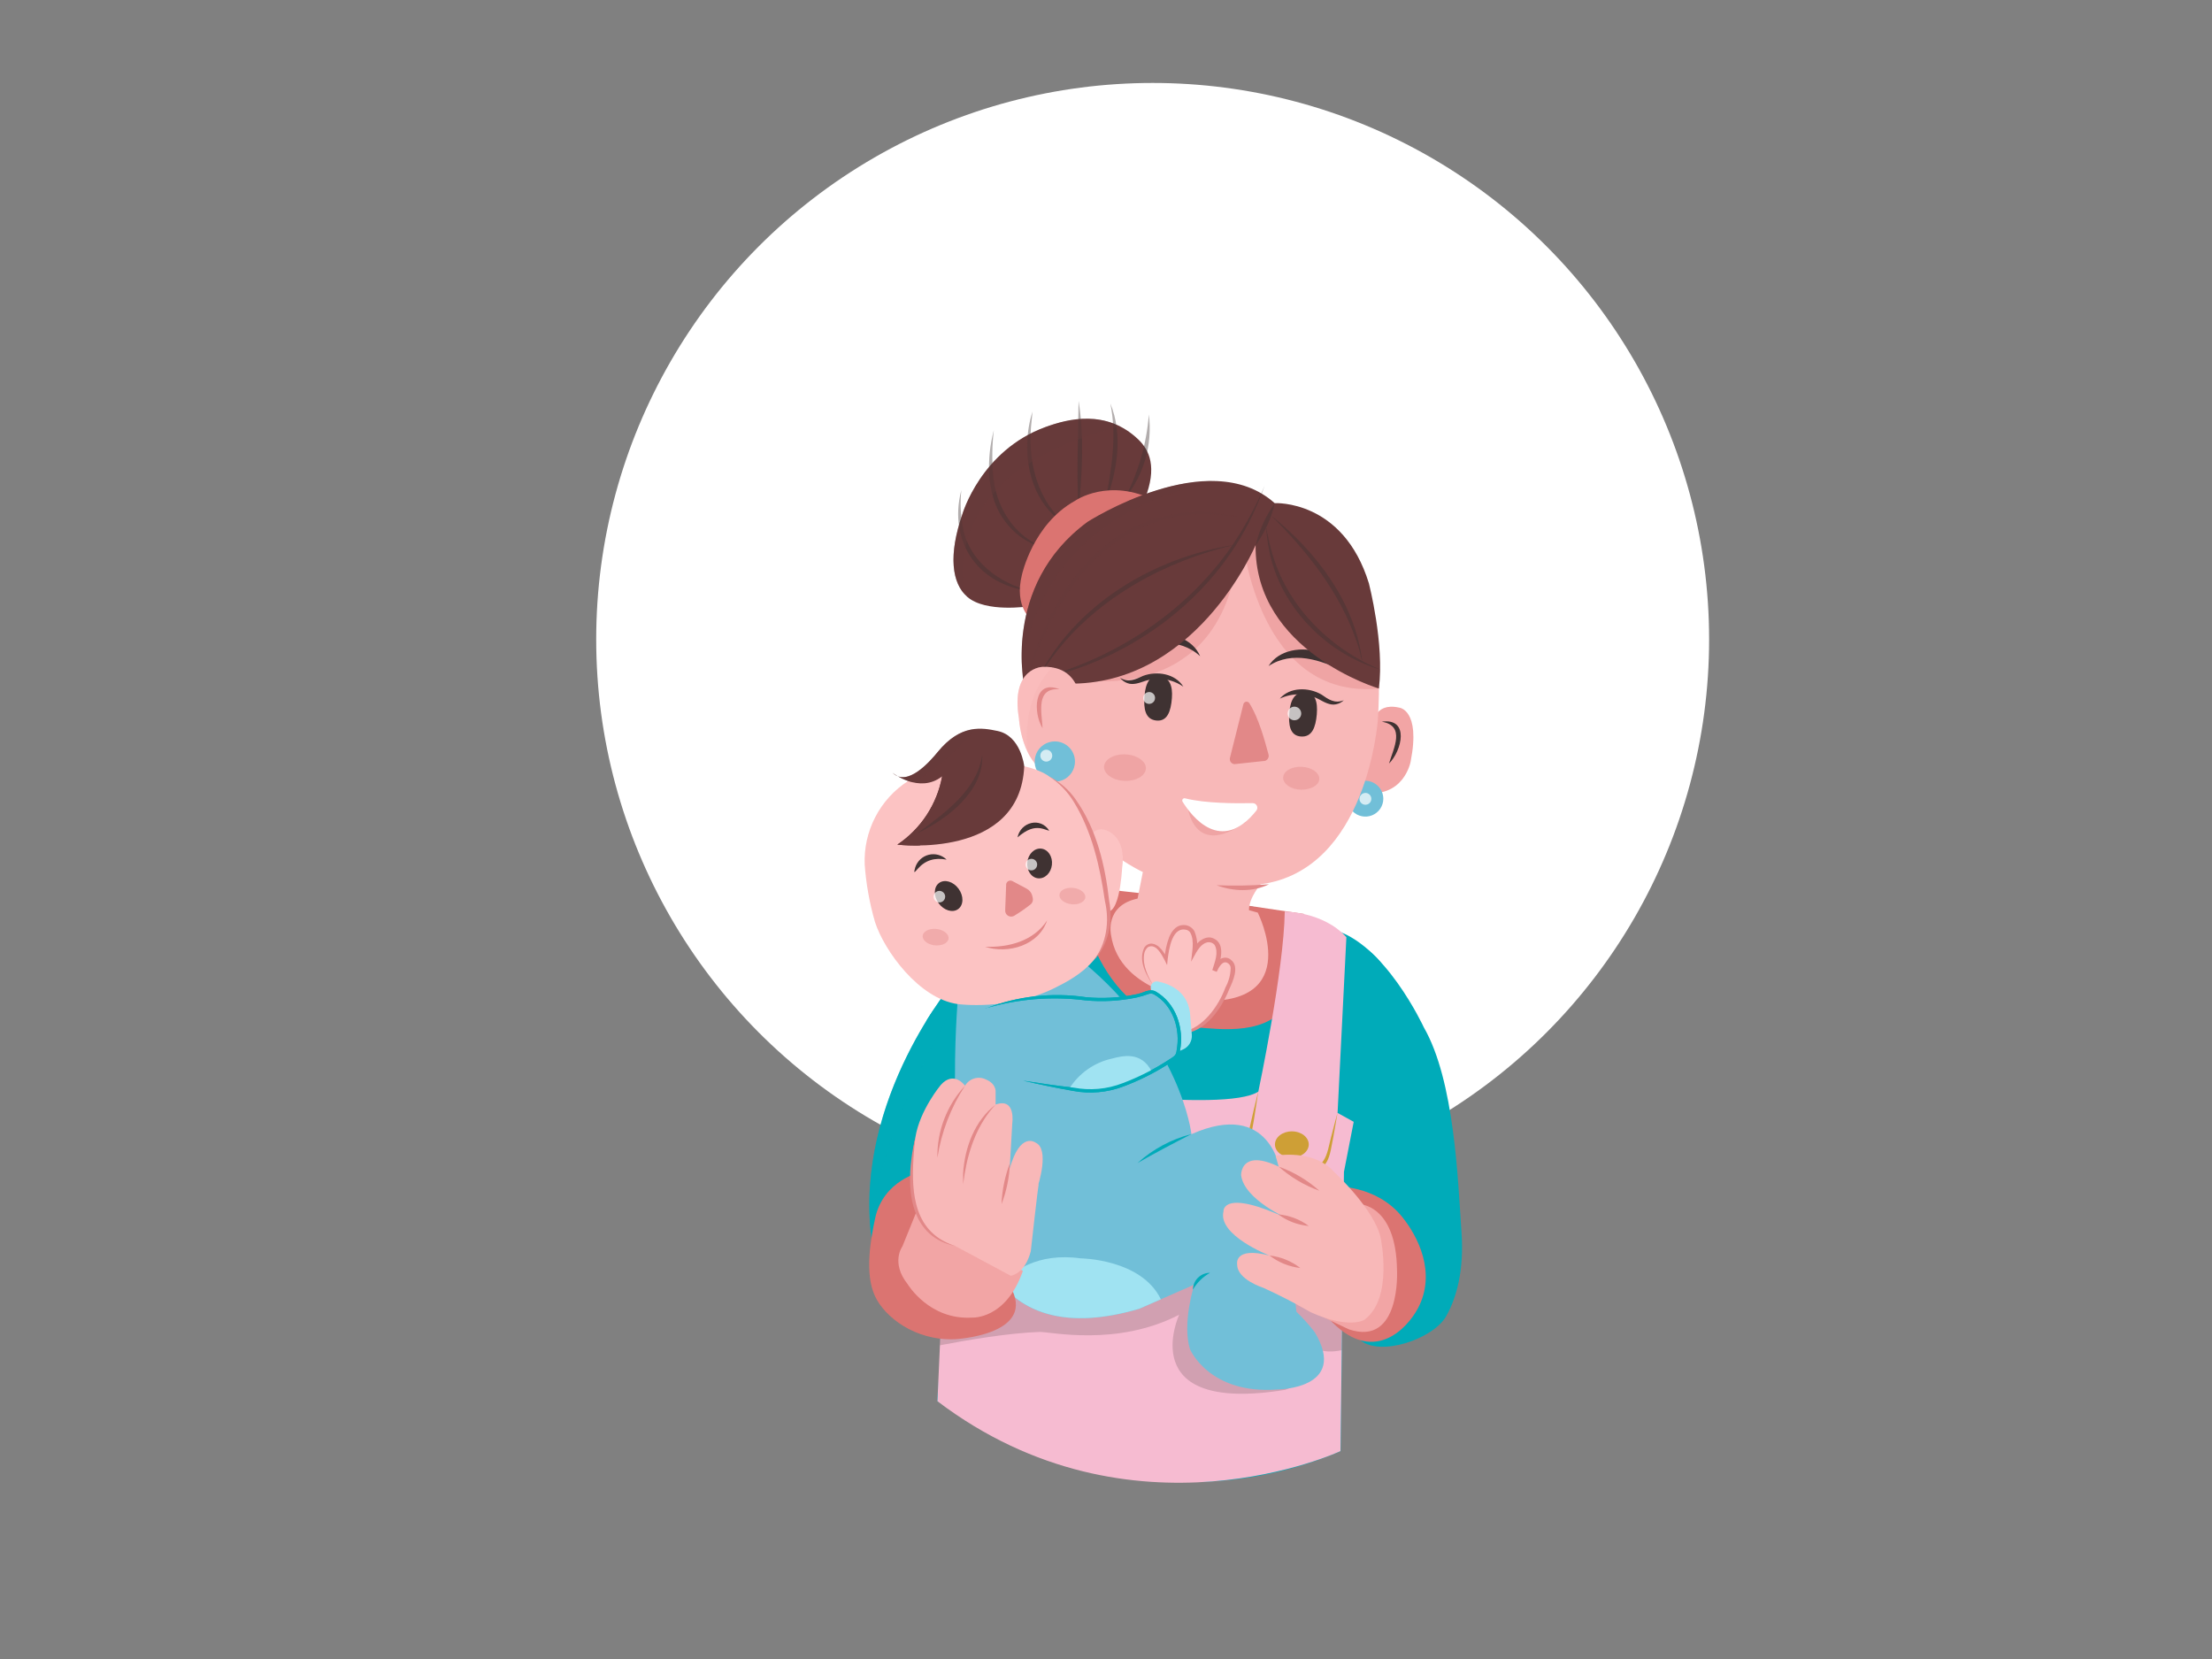 <?xml version="1.0" encoding="UTF-8" standalone="no" ?>
<!DOCTYPE svg PUBLIC "-//W3C//DTD SVG 1.1//EN" "http://www.w3.org/Graphics/SVG/1.1/DTD/svg11.dtd">
<svg xmlns="http://www.w3.org/2000/svg" xmlns:xlink="http://www.w3.org/1999/xlink" version="1.1" width="640" height="480" viewBox="0 0 640 480" xml:space="preserve">
<rect x="0" y="0" width="640" height="480" fill="#808080" stroke="none"/>
<desc>Created with Fabric.js 3.6.6</desc>
<defs>
</defs>
<g transform="matrix(1 0 0 1 266.99 115.11)" clip-path="url(#CLIPPATH_307)"  >
<clipPath id="CLIPPATH_307" >
	<rect transform="matrix(1 0 0 1 76.01 30.39)" clip-path="url(#undefined)" x="-90" y="-156.5" rx="0" ry="0" width="180" height="313" />
</clipPath>
<path style="stroke: none; stroke-width: 1; stroke-dasharray: none; stroke-linecap: butt; stroke-dashoffset: 0; stroke-linejoin: miter; stroke-miterlimit: 4; fill: rgb(252,195,195); fill-rule: nonzero; opacity: 0.4;"  transform=" translate(-94.99, -218.11)" d="M 101.822 201.598 L 100.773 201.954 C 96.742 204.546 93.46 208.146 91.252 212.397 C 89.044 216.647 87.987 221.401 88.186 226.186 C 88.33 229.02 88.68 231.84 89.235 234.623 C 88.186 223.073 95.696 210.077 101.822 201.598 Z" stroke-linecap="round" />
</g>
<g transform="matrix(1 0 0 1 268.99 97.1)" clip-path="url(#CLIPPATH_308)"  >
<clipPath id="CLIPPATH_308" >
	<rect transform="matrix(1 0 0 1 74 48.4)" clip-path="url(#undefined)" x="-90" y="-156.5" rx="0" ry="0" width="180" height="313" />
</clipPath>
<path style="stroke: none; stroke-width: 1; stroke-dasharray: none; stroke-linecap: butt; stroke-dashoffset: 0; stroke-linejoin: miter; stroke-miterlimit: 4; fill: rgb(104,58,58); fill-rule: nonzero; opacity: 0.4;"  transform=" translate(-97, -200.1)" d="M 97.73 200.581 C 97.222 200.289 96.732 199.967 96.262 199.617 C 96.679 200.036 97.179 200.365 97.73 200.581 Z" stroke-linecap="round" />
</g>
<g transform="matrix(1 0 0 1 263.78 145.8)" clip-path="url(#CLIPPATH_309)"  >
<clipPath id="CLIPPATH_309" >
	<rect transform="matrix(1 0 0 1 79.22 -0.3)" clip-path="url(#undefined)" x="-90" y="-156.5" rx="0" ry="0" width="180" height="313" />
</clipPath>
<path style="stroke: none; stroke-width: 1; stroke-dasharray: none; stroke-linecap: butt; stroke-dashoffset: 0; stroke-linejoin: miter; stroke-miterlimit: 4; fill: rgb(252,195,195); fill-rule: nonzero; opacity: 1;"  transform=" translate(-91.78, -248.8)" d="M 94.784 242.777 C 94.784 242.777 88.805 234.393 82.93 239.885 C 82.93 239.885 77.434 245.869 85.028 253.803 C 87.378 256.266 92.444 259.589 97.395 259.568 C 98.769 259.568 101.728 259.882 102.556 257.713" stroke-linecap="round" />
</g>
<g transform="matrix(1 0 0 1 263.08 146.83)" clip-path="url(#CLIPPATH_310)"  >
<clipPath id="CLIPPATH_310" >
	<rect transform="matrix(1 0 0 1 79.92 -1.33)" clip-path="url(#undefined)" x="-90" y="-156.5" rx="0" ry="0" width="180" height="313" />
</clipPath>
<path style="stroke: none; stroke-width: 1; stroke-dasharray: none; stroke-linecap: butt; stroke-dashoffset: 0; stroke-linejoin: miter; stroke-miterlimit: 4; fill: rgb(226,136,136); fill-rule: nonzero; opacity: 1;"  transform=" translate(-91.08, -249.83)" d="M 88.186 248.804 C 90.21 248.28 93.053 248.972 93.965 251.015 C 91.867 250.533 89.969 250.229 88.186 248.804 Z" stroke-linecap="round" />
</g>
<g transform="matrix(1 0 0 1 256.02 141.8)" clip-path="url(#CLIPPATH_311)"  >
<clipPath id="CLIPPATH_311" >
	<rect transform="matrix(1 0 0 1 86.98 3.7)" clip-path="url(#undefined)" x="-90" y="-156.5" rx="0" ry="0" width="180" height="313" />
</clipPath>
<path style="stroke: none; stroke-width: 1; stroke-dasharray: none; stroke-linecap: butt; stroke-dashoffset: 0; stroke-linejoin: miter; stroke-miterlimit: 4; fill: rgb(252,195,195); fill-rule: nonzero; opacity: 0.4;"  transform=" translate(-84.02, -244.8)" d="M 87.033 238.04 C 85.487 238.125 84.028 238.783 82.942 239.885 C 82.942 239.885 78.463 244.769 83.151 251.55 C 82.323 247.326 82.553 241.991 87.033 238.04 Z" stroke-linecap="round" />
</g>
<g transform="matrix(1 0 0 1 333.5 226.5)"  >
<g style=""   >
		<g transform="matrix(1 0 0 1 0 -41.5)" clip-path="url(#CLIPPATH_312)"  >
<clipPath id="CLIPPATH_312" >
	<rect transform="matrix(1 0 0 1 0 128.5)" clip-path="url(#undefined)" x="-171.5" y="-289.5" rx="0" ry="0" width="343" height="579" />
</clipPath>
<circle style="stroke: none; stroke-width: 1; stroke-dasharray: none; stroke-linecap: butt; stroke-dashoffset: 0; stroke-linejoin: miter; stroke-miterlimit: 4; fill: rgb(255,255,255); fill-rule: nonzero; opacity: 1;"  cx="0" cy="0" r="161" />
</g>
		<g transform="matrix(1 0 0 1 70.73 102.79)" clip-path="url(#CLIPPATH_313)"  >
<clipPath id="CLIPPATH_313" >
	<rect transform="matrix(1 0 0 1 -71.23 -56.79)" clip-path="url(#undefined)" x="-90" y="-156.5" rx="0" ry="0" width="180" height="313" />
</clipPath>
<path style="stroke: none; stroke-width: 1; stroke-dasharray: none; stroke-linecap: butt; stroke-dashoffset: 0; stroke-linejoin: miter; stroke-miterlimit: 4; fill: rgb(0,171,185); fill-rule: nonzero; opacity: 1;"  transform=" translate(-242.23, -305.29)" d="M 227.403 293.819 C 227.403 293.819 224.434 328.49 227.403 336.98 C 227.403 336.98 222.158 355.918 231.598 363.769 C 237.389 368.611 252.682 363.391 256.417 356.83 C 259.364 351.59 261.661 343.719 260.854 332.452 C 259.805 317.433 258.871 288.705 249.944 273.225 C 249.944 273.225 238.563 248.532 223.438 244.926" stroke-linecap="round" />
</g>
		<g transform="matrix(1 0 0 1 -1.49 117.39)" clip-path="url(#CLIPPATH_314)"  >
<clipPath id="CLIPPATH_314" >
	<rect transform="matrix(1 0 0 1 1 -71.39)" clip-path="url(#undefined)" x="-90" y="-156.5" rx="0" ry="0" width="180" height="313" />
</clipPath>
<path style="stroke: none; stroke-width: 1; stroke-dasharray: none; stroke-linecap: butt; stroke-dashoffset: 0; stroke-linejoin: miter; stroke-miterlimit: 4; fill: rgb(0,171,185); fill-rule: nonzero; opacity: 1;"  transform=" translate(-170, -319.89)" d="M 134.34 245.356 C 134.34 245.356 115.459 255.805 106.113 271.212 C 104.938 273.141 101.729 334.097 101.729 334.097 L 113.267 341.895 C 113.267 341.895 108.631 381.429 109.27 381.429 C 109.91 381.429 163.438 422.388 225.893 395.861 L 226.942 309.687 L 238.281 255.774 C 238.281 255.774 231.987 240.755 182.76 235.86 C 182.729 235.85 160.155 230.714 134.34 245.356 Z" stroke-linecap="round" />
</g>
		<g transform="matrix(1 0 0 1 11.12 50.56)" clip-path="url(#CLIPPATH_315)"  >
<clipPath id="CLIPPATH_315" >
	<rect transform="matrix(1 0 0 1 -11.62 -4.56)" clip-path="url(#undefined)" x="-90" y="-156.5" rx="0" ry="0" width="180" height="313" />
</clipPath>
<path style="stroke: none; stroke-width: 1; stroke-dasharray: none; stroke-linecap: butt; stroke-dashoffset: 0; stroke-linejoin: miter; stroke-miterlimit: 4; fill: rgb(219,116,113); fill-rule: nonzero; opacity: 1;"  transform=" translate(-182.62, -253.06)" d="M 149.58 232.359 C 149.58 232.359 153.409 270.782 184.07 273.235 C 191.035 273.79 205.437 275.802 210.954 265.605 C 213.734 260.49 216.619 248.835 215.339 240.451 L 196.164 237.6 L 149.58 232.359 Z" stroke-linecap="round" />
</g>
		<g transform="matrix(1 0 0 1 -61.29 94.33)" clip-path="url(#CLIPPATH_316)"  >
<clipPath id="CLIPPATH_316" >
	<rect transform="matrix(1 0 0 1 60.8 -48.33)" clip-path="url(#undefined)" x="-90" y="-156.5" rx="0" ry="0" width="180" height="313" />
</clipPath>
<path style="stroke: none; stroke-width: 1; stroke-dasharray: none; stroke-linecap: butt; stroke-dashoffset: 0; stroke-linejoin: miter; stroke-miterlimit: 4; fill: rgb(0,171,185); fill-rule: nonzero; opacity: 1;"  transform=" translate(-110.2, -296.83)" d="M 114.315 259.578 C 114.315 259.578 85.038 293.746 90.105 334.086 L 116.444 332.808 L 130.888 284.198 L 114.315 259.578 Z" stroke-linecap="round" />
</g>
		<g transform="matrix(1 0 0 1 -68.42 93.03)" clip-path="url(#CLIPPATH_317)"  >
<clipPath id="CLIPPATH_317" >
	<rect transform="matrix(1 0 0 1 67.92 -47.03)" clip-path="url(#undefined)" x="-90" y="-156.5" rx="0" ry="0" width="180" height="313" />
</clipPath>
<path style="stroke: none; stroke-width: 1; stroke-dasharray: none; stroke-linecap: butt; stroke-dashoffset: 0; stroke-linejoin: miter; stroke-miterlimit: 4; fill: rgb(0,171,185); fill-rule: nonzero; opacity: 0.4;"  transform=" translate(-103.08, -295.53)" d="M 114.315 259.578 C 114.315 259.578 86.276 292.299 89.843 331.477 C 92.822 303.273 110.381 273.015 116.623 263.016 L 114.315 259.578 Z" stroke-linecap="round" />
</g>
		<g transform="matrix(1 0 0 1 -2.05 119.88)" clip-path="url(#CLIPPATH_318)"  >
<clipPath id="CLIPPATH_318" >
	<rect transform="matrix(1 0 0 1 1.55 -73.88)" clip-path="url(#undefined)" x="-90" y="-156.5" rx="0" ry="0" width="180" height="313" />
</clipPath>
<path style="stroke: none; stroke-width: 1; stroke-dasharray: none; stroke-linecap: butt; stroke-dashoffset: 0; stroke-linejoin: miter; stroke-miterlimit: 4; fill: rgb(246,187,209); fill-rule: nonzero; opacity: 1;"  transform=" translate(-169.45, -322.38)" d="M 135.987 290.14 C 135.987 290.14 192.284 298.211 202.071 291.838 C 202.071 291.838 209.508 256.633 209.718 239.749 C 209.718 239.749 220.9 239.749 227.55 247.159 L 225.001 298.001 L 229.669 300.579 L 226.847 315.053 L 225.851 395.85 C 225.851 395.85 165.515 424.075 109.229 381.418 L 113.225 291.65 L 119.424 285.068 L 119.55 255.931 C 119.55 255.931 127.784 248.437 134.372 245.377 L 135.987 290.14 Z" stroke-linecap="round" />
</g>
		<g transform="matrix(1 0 0 1 -3.28 151.65)" clip-path="url(#CLIPPATH_319)"  >
<clipPath id="CLIPPATH_319" >
	<rect transform="matrix(1 0 0 1 2.78 -105.65)" clip-path="url(#undefined)" x="-90" y="-156.5" rx="0" ry="0" width="180" height="313" />
</clipPath>
<path style="stroke: none; stroke-width: 1; stroke-dasharray: none; stroke-linecap: butt; stroke-dashoffset: 0; stroke-linejoin: miter; stroke-miterlimit: 4; fill: rgb(63,50,50); fill-rule: nonzero; opacity: 0.2;"  transform=" translate(-168.22, -354.15)" d="M 226.207 366.65 L 226.501 343.383 L 174.913 329.035 L 111.232 336.371 L 109.941 365.236 C 117.651 363.747 129.809 361.672 138.798 361.368 C 141.777 361.274 161.12 365.728 179.172 356.39 C 179.172 356.39 165.798 385.233 209.77 378.137 C 209.77 378.137 220.417 375.161 216.431 364.324 C 217.836 366.063 220.637 367.814 226.207 366.65 Z" stroke-linecap="round" />
</g>
		<g transform="matrix(1 0 0 1 40.46 102.09)" clip-path="url(#CLIPPATH_320)"  >
<clipPath id="CLIPPATH_320" >
	<rect transform="matrix(1 0 0 1 -40.97 -56.1)" clip-path="url(#undefined)" x="-90" y="-156.5" rx="0" ry="0" width="180" height="313" />
</clipPath>
<path style="stroke: none; stroke-width: 1; stroke-dasharray: none; stroke-linecap: butt; stroke-dashoffset: 0; stroke-linejoin: miter; stroke-miterlimit: 4; fill: rgb(206,159,54); fill-rule: nonzero; opacity: 1;"  transform=" translate(-211.97, -304.6)" d="M 202.059 291.838 C 201.723 294.259 201.314 296.649 200.958 299.06 C 200.685 301.156 199.909 304.164 199.909 306.176 C 200.014 308.496 200.954 310.7 202.555 312.382 C 204.157 314.065 206.312 315.114 208.626 315.336 C 213.283 316.846 218.129 316.154 220.93 311.815 C 222.146 310.127 222.577 307.036 223.122 305.055 C 223.751 302.707 224.328 300.338 224.989 298.001 C 224.612 300.401 224.15 302.791 223.741 305.191 C 223.248 307.35 222.996 310.431 221.769 312.328 C 220.786 314.002 219.344 315.36 217.614 316.243 C 215.883 317.125 213.937 317.494 212.003 317.307 C 209.518 316.98 207.079 316.368 204.734 315.483 C 202.687 314.504 201.025 312.87 200.013 310.841 C 199 308.811 198.694 306.502 199.143 304.279 L 199.531 302.497 C 200.307 299.049 201.178 295.245 202.049 291.838 H 202.059 Z" stroke-linecap="round" />
</g>
		<g transform="matrix(1 0 0 1 40.27 104.62)" clip-path="url(#CLIPPATH_321)"  >
<clipPath id="CLIPPATH_321" >
	<rect transform="matrix(1 0 0 1 -40.77 -58.62)" clip-path="url(#undefined)" x="-90" y="-156.5" rx="0" ry="0" width="180" height="313" />
</clipPath>
<path style="stroke: none; stroke-width: 1; stroke-dasharray: none; stroke-linecap: butt; stroke-dashoffset: 0; stroke-linejoin: miter; stroke-miterlimit: 4; fill: rgb(206,159,54); fill-rule: nonzero; opacity: 1;"  transform=" translate(-211.77, -307.12)" d="M 211.773 310.903 C 214.473 310.903 216.661 309.209 216.661 307.12 C 216.661 305.03 214.473 303.336 211.773 303.336 C 209.073 303.336 206.885 305.03 206.885 307.12 C 206.885 309.209 209.073 310.903 211.773 310.903 Z" stroke-linecap="round" />
</g>
		<g transform="matrix(1 0 0 1 67.87 -9.5)" clip-path="url(#CLIPPATH_322)"  >
<clipPath id="CLIPPATH_322" >
	<rect transform="matrix(1 0 0 1 -68.36 55.49)" clip-path="url(#undefined)" x="-90" y="-156.5" rx="0" ry="0" width="180" height="313" />
</clipPath>
<path style="stroke: none; stroke-width: 1; stroke-dasharray: none; stroke-linecap: butt; stroke-dashoffset: 0; stroke-linejoin: miter; stroke-miterlimit: 4; fill: rgb(242,165,165); fill-rule: nonzero; opacity: 1;"  transform=" translate(-239.36, -193.01)" d="M 235.091 185.72 C 235.091 185.72 235.51 179.138 242.737 180.731 C 242.737 180.731 249.115 181.181 246.136 196.337 C 246.136 196.337 244.227 207.394 231.797 205.256 L 235.091 185.72 Z" stroke-linecap="round" />
</g>
		<g transform="matrix(1 0 0 1 69.03 -11.69)" clip-path="url(#CLIPPATH_323)"  >
<clipPath id="CLIPPATH_323" >
	<rect transform="matrix(1 0 0 1 -69.52 57.69)" clip-path="url(#undefined)" x="-90" y="-156.5" rx="0" ry="0" width="180" height="313" />
</clipPath>
<path style="stroke: none; stroke-width: 1; stroke-dasharray: none; stroke-linecap: butt; stroke-dashoffset: 0; stroke-linejoin: miter; stroke-miterlimit: 4; fill: rgb(63,50,50); fill-rule: nonzero; opacity: 1;"  transform=" translate(-240.52, -190.81)" d="M 239.875 196.913 C 241.197 192.48 244.721 185.992 237.777 184.808 C 245.886 183.655 243.62 193.193 239.875 196.913 Z" stroke-linecap="round" />
</g>
		<g transform="matrix(1 0 0 1 61.55 4.58)" clip-path="url(#CLIPPATH_324)"  >
<clipPath id="CLIPPATH_324" >
	<rect transform="matrix(1 0 0 1 -62.06 41.41)" clip-path="url(#undefined)" x="-90" y="-156.5" rx="0" ry="0" width="180" height="313" />
</clipPath>
<path style="stroke: none; stroke-width: 1; stroke-dasharray: none; stroke-linecap: butt; stroke-dashoffset: 0; stroke-linejoin: miter; stroke-miterlimit: 4; fill: rgb(113,191,216); fill-rule: nonzero; opacity: 1;"  transform=" translate(-233.06, -207.09)" d="M 238.248 207.143 C 238.237 208.167 237.924 209.164 237.347 210.011 C 236.77 210.857 235.956 211.514 235.006 211.898 C 234.057 212.283 233.014 212.378 232.011 212.172 C 231.007 211.966 230.087 211.468 229.366 210.74 C 228.645 210.013 228.155 209.088 227.959 208.083 C 227.763 207.078 227.869 206.038 228.263 205.093 C 228.658 204.148 229.323 203.341 230.176 202.773 C 231.029 202.205 232.031 201.902 233.055 201.902 C 234.437 201.916 235.758 202.474 236.73 203.456 C 237.702 204.437 238.248 205.762 238.248 207.143 Z" stroke-linecap="round" />
</g>
		<g transform="matrix(1 0 0 1 -29.02 -78.01)" clip-path="url(#CLIPPATH_325)"  >
<clipPath id="CLIPPATH_325" >
	<rect transform="matrix(1 0 0 1 28.52 124)" clip-path="url(#undefined)" x="-90" y="-156.5" rx="0" ry="0" width="180" height="313" />
</clipPath>
<path style="stroke: none; stroke-width: 1; stroke-dasharray: none; stroke-linecap: butt; stroke-dashoffset: 0; stroke-linejoin: miter; stroke-miterlimit: 4; fill: rgb(104,58,58); fill-rule: nonzero; opacity: 1;"  transform=" translate(-142.48, -124.5)" d="M 135.672 151.437 C 135.672 151.437 123.19 153.376 117.84 148.681 C 113.361 144.729 112.375 136.586 116.445 124.795 C 116.445 124.795 121.774 106.348 140.571 99.536 C 146.865 97.241 158.088 94.296 167.34 103.152 C 170.487 106.181 172.962 111.107 169.165 120.581 L 135.672 151.437 Z" stroke-linecap="round" />
</g>
		<g transform="matrix(1 0 0 1 -45.52 -70.06)" clip-path="url(#CLIPPATH_326)"  >
<clipPath id="CLIPPATH_326" >
	<rect transform="matrix(1 0 0 1 45.03 116.05)" clip-path="url(#undefined)" x="-90" y="-156.5" rx="0" ry="0" width="180" height="313" />
</clipPath>
<path style="stroke: none; stroke-width: 1; stroke-dasharray: none; stroke-linecap: butt; stroke-dashoffset: 0; stroke-linejoin: miter; stroke-miterlimit: 4; fill: rgb(63,50,50); fill-rule: nonzero; opacity: 0.4;"  transform=" translate(-125.97, -132.45)" d="M 136.732 147.087 C 121.197 145.672 112.218 132.896 116.131 117.804 C 115.79 121.142 115.892 124.511 116.435 127.823 C 117.925 138.084 127.008 144.97 136.732 147.087 Z" stroke-linecap="round" />
</g>
		<g transform="matrix(1 0 0 1 -39.36 -85.04)" clip-path="url(#CLIPPATH_327)"  >
<clipPath id="CLIPPATH_327" >
	<rect transform="matrix(1 0 0 1 38.87 131.04)" clip-path="url(#undefined)" x="-90" y="-156.5" rx="0" ry="0" width="180" height="313" />
</clipPath>
<path style="stroke: none; stroke-width: 1; stroke-dasharray: none; stroke-linecap: butt; stroke-dashoffset: 0; stroke-linejoin: miter; stroke-miterlimit: 4; fill: rgb(63,50,50); fill-rule: nonzero; opacity: 0.4;"  transform=" translate(-132.13, -117.46)" d="M 140.131 134.437 C 133.271 132.98 127.837 127.341 125.603 120.812 L 124.9 118.349 C 124.753 117.458 124.355 115.383 124.25 114.513 L 124.187 113.213 C 123.981 108.928 124.434 104.637 125.529 100.489 C 125.037 104.681 124.963 108.912 125.309 113.119 C 125.949 122.3 131.194 131.156 140.131 134.437 Z" stroke-linecap="round" />
</g>
		<g transform="matrix(1 0 0 1 -30.38 -90.87)" clip-path="url(#CLIPPATH_328)"  >
<clipPath id="CLIPPATH_328" >
	<rect transform="matrix(1 0 0 1 29.88 136.86)" clip-path="url(#undefined)" x="-90" y="-156.5" rx="0" ry="0" width="180" height="313" />
</clipPath>
<path style="stroke: none; stroke-width: 1; stroke-dasharray: none; stroke-linecap: butt; stroke-dashoffset: 0; stroke-linejoin: miter; stroke-miterlimit: 4; fill: rgb(63,50,50); fill-rule: nonzero; opacity: 0.4;"  transform=" translate(-141.12, -111.64)" d="M 147.043 128.149 C 135.693 121.86 133.071 106.715 136.731 95.082 C 136.627 96.622 136.406 98.142 136.291 99.662 C 135.452 110.143 138.389 121.493 147.043 128.191 V 128.149 Z" stroke-linecap="round" />
</g>
		<g transform="matrix(1 0 0 1 -21.07 -94.74)" clip-path="url(#CLIPPATH_329)"  >
<clipPath id="CLIPPATH_329" >
	<rect transform="matrix(1 0 0 1 20.56 140.74)" clip-path="url(#undefined)" x="-90" y="-156.5" rx="0" ry="0" width="180" height="313" />
</clipPath>
<path style="stroke: none; stroke-width: 1; stroke-dasharray: none; stroke-linecap: butt; stroke-dashoffset: 0; stroke-linejoin: miter; stroke-miterlimit: 4; fill: rgb(63,50,50); fill-rule: nonzero; opacity: 0.4;"  transform=" translate(-150.44, -107.76)" d="M 150.075 123.526 C 149.425 112.993 149.98 102.565 150.075 92 C 151.743 102.407 151.124 113.077 150.075 123.526 Z" stroke-linecap="round" />
</g>
		<g transform="matrix(1 0 0 1 -11.94 -95.33)" clip-path="url(#CLIPPATH_330)"  >
<clipPath id="CLIPPATH_330" >
	<rect transform="matrix(1 0 0 1 11.44 141.32)" clip-path="url(#undefined)" x="-90" y="-156.5" rx="0" ry="0" width="180" height="313" />
</clipPath>
<path style="stroke: none; stroke-width: 1; stroke-dasharray: none; stroke-linecap: butt; stroke-dashoffset: 0; stroke-linejoin: miter; stroke-miterlimit: 4; fill: rgb(63,50,50); fill-rule: nonzero; opacity: 0.4;"  transform=" translate(-159.56, -107.18)" d="M 157.764 121.608 C 159.494 112.102 161.257 102.345 159.253 92.744 C 163.029 101.915 161.215 112.658 157.764 121.608 Z" stroke-linecap="round" />
</g>
		<g transform="matrix(1 0 0 1 -4.53 -94.32)" clip-path="url(#CLIPPATH_331)"  >
<clipPath id="CLIPPATH_331" >
	<rect transform="matrix(1 0 0 1 4.03 140.31)" clip-path="url(#undefined)" x="-90" y="-156.5" rx="0" ry="0" width="180" height="313" />
</clipPath>
<path style="stroke: none; stroke-width: 1; stroke-dasharray: none; stroke-linecap: butt; stroke-dashoffset: 0; stroke-linejoin: miter; stroke-miterlimit: 4; fill: rgb(63,50,50); fill-rule: nonzero; opacity: 0.4;"  transform=" translate(-166.97, -108.19)" d="M 163.291 120.445 C 167.319 112.847 169.74 104.503 170.403 95.93 C 170.942 100.285 170.59 104.703 169.368 108.918 C 168.145 113.132 166.078 117.054 163.291 120.445 Z" stroke-linecap="round" />
</g>
		<g transform="matrix(1 0 0 1 17.29 -8.9)" clip-path="url(#CLIPPATH_332)"  >
<clipPath id="CLIPPATH_332" >
	<rect transform="matrix(1 0 0 1 -17.79 54.9)" clip-path="url(#undefined)" x="-90" y="-156.5" rx="0" ry="0" width="180" height="313" />
</clipPath>
<path style="stroke: none; stroke-width: 1; stroke-dasharray: none; stroke-linecap: butt; stroke-dashoffset: 0; stroke-linejoin: miter; stroke-miterlimit: 4; fill: rgb(248,184,184); fill-rule: nonzero; opacity: 1;"  transform=" translate(-188.79, -193.6)" d="M 202.763 231.846 C 202.763 231.846 199.364 235.661 199.364 239.34 L 201.913 240.052 C 201.913 240.052 215.654 267.219 184.637 265.521 C 184.637 265.521 161.98 263.257 159.462 246.561 C 159.462 246.561 157.48 238.04 167.14 235.986 L 168.661 228.303 C 168.661 228.303 142.606 216.282 142.889 194.062 C 142.889 194.062 140.015 165.03 140.696 155.367 C 141.619 142.308 150.808 117.049 208.039 122.321 C 225.074 123.893 239.392 142.413 236.644 184.441 C 236.612 184.441 233.644 227.716 202.763 231.846 Z" stroke-linecap="round" />
</g>
		<g transform="matrix(1 0 0 1 0.73 -42.92)" clip-path="url(#CLIPPATH_333)"  >
<clipPath id="CLIPPATH_333" >
	<rect transform="matrix(1 0 0 1 -1.23 88.91)" clip-path="url(#undefined)" x="-90" y="-156.5" rx="0" ry="0" width="180" height="313" />
</clipPath>
<path style="stroke: none; stroke-width: 1; stroke-dasharray: none; stroke-linecap: butt; stroke-dashoffset: 0; stroke-linejoin: miter; stroke-miterlimit: 4; fill: rgb(226,136,136); fill-rule: nonzero; opacity: 0.4;"  transform=" translate(-172.23, -159.59)" d="M 150.199 172.577 C 150.199 172.577 184.731 179.284 194.255 146.039 L 150.199 172.577 Z" stroke-linecap="round" />
</g>
		<g transform="matrix(1 0 0 1 45.76 -49.05)" clip-path="url(#CLIPPATH_334)"  >
<clipPath id="CLIPPATH_334" >
	<rect transform="matrix(1 0 0 1 -46.26 95.05)" clip-path="url(#undefined)" x="-90" y="-156.5" rx="0" ry="0" width="180" height="313" />
</clipPath>
<path style="stroke: none; stroke-width: 1; stroke-dasharray: none; stroke-linecap: butt; stroke-dashoffset: 0; stroke-linejoin: miter; stroke-miterlimit: 4; fill: rgb(226,136,136); fill-rule: nonzero; opacity: 0.4;"  transform=" translate(-217.26, -153.45)" d="M 197.58 132.456 C 197.58 132.456 202.122 178.572 236.947 175.207 L 229.668 150.86 C 229.668 150.86 209.202 126.513 197.58 132.456 Z" stroke-linecap="round" />
</g>
		<g transform="matrix(1 0 0 1 26.09 30.19)" clip-path="url(#CLIPPATH_335)"  >
<clipPath id="CLIPPATH_335" >
	<rect transform="matrix(1 0 0 1 -26.59 15.81)" clip-path="url(#undefined)" x="-90" y="-156.5" rx="0" ry="0" width="180" height="313" />
</clipPath>
<path style="stroke: none; stroke-width: 1; stroke-dasharray: none; stroke-linecap: butt; stroke-dashoffset: 0; stroke-linejoin: miter; stroke-miterlimit: 4; fill: rgb(226,136,136); fill-rule: nonzero; opacity: 1;"  transform=" translate(-197.59, -232.69)" d="M 189.996 232.129 C 195.057 232.339 200.125 232.244 205.174 231.846 C 200.517 234.151 194.79 233.942 189.996 232.129 Z" stroke-linecap="round" />
</g>
		<g transform="matrix(1 0 0 1 -18.81 -65.88)" clip-path="url(#CLIPPATH_336)"  >
<clipPath id="CLIPPATH_336" >
	<rect transform="matrix(1 0 0 1 18.31 111.88)" clip-path="url(#undefined)" x="-90" y="-156.5" rx="0" ry="0" width="180" height="313" />
</clipPath>
<path style="stroke: none; stroke-width: 1; stroke-dasharray: none; stroke-linecap: butt; stroke-dashoffset: 0; stroke-linejoin: miter; stroke-miterlimit: 4; fill: rgb(219,116,113); fill-rule: nonzero; opacity: 1;"  transform=" translate(-152.69, -136.62)" d="M 136.521 155.399 C 136.521 155.399 131.35 151.678 133.668 142.339 C 133.668 142.339 136.815 127.666 149.025 120.906 C 149.025 120.906 158.822 113.999 172.311 120.906 L 136.521 155.399 Z" stroke-linecap="round" />
</g>
		<g transform="matrix(1 0 0 1 1.59 -24.46)" clip-path="url(#CLIPPATH_337)"  >
<clipPath id="CLIPPATH_337" >
	<rect transform="matrix(1 0 0 1 -2.1 70.46)" clip-path="url(#undefined)" x="-90" y="-156.5" rx="0" ry="0" width="180" height="313" />
</clipPath>
<path style="stroke: none; stroke-width: 1; stroke-dasharray: none; stroke-linecap: butt; stroke-dashoffset: 0; stroke-linejoin: miter; stroke-miterlimit: 4; fill: rgb(63,50,50); fill-rule: nonzero; opacity: 1;"  transform=" translate(-173.1, -178.04)" d="M 169.144 177.408 C 168.851 181.14 169.386 184.148 172.585 184.473 C 175.784 184.797 176.781 181.758 177.074 178.027 C 177.368 174.296 176.33 171.99 173.497 171.613 C 170.665 171.235 169.427 173.719 169.144 177.408 Z" stroke-linecap="round" />
</g>
		<g transform="matrix(1 0 0 1 -0.25 -29.73)" clip-path="url(#CLIPPATH_338)"  >
<clipPath id="CLIPPATH_338" >
	<rect transform="matrix(1 0 0 1 -0.26 75.73)" clip-path="url(#undefined)" x="-90" y="-156.5" rx="0" ry="0" width="180" height="313" />
</clipPath>
<path style="stroke: none; stroke-width: 1; stroke-dasharray: none; stroke-linecap: butt; stroke-dashoffset: 0; stroke-linejoin: miter; stroke-miterlimit: 4; fill: rgb(63,50,50); fill-rule: nonzero; opacity: 1;"  transform=" translate(-171.26, -172.77)" d="M 180.43 174.704 C 178.824 173.583 176.979 172.849 175.04 172.56 C 173.102 172.271 171.123 172.434 169.259 173.038 C 167.769 173.541 165.829 174.306 164.182 173.646 C 163.348 173.346 162.62 172.811 162.084 172.105 C 164.497 173.583 166.49 172.608 168.745 171.55 C 172.731 170.051 178.06 170.868 180.399 174.694 L 180.43 174.704 Z" stroke-linecap="round" />
</g>
		<g transform="matrix(1 0 0 1 1.32 -39.86)" clip-path="url(#CLIPPATH_339)"  >
<clipPath id="CLIPPATH_339" >
	<rect transform="matrix(1 0 0 1 -1.82 85.86)" clip-path="url(#undefined)" x="-90" y="-156.5" rx="0" ry="0" width="180" height="313" />
</clipPath>
<path style="stroke: none; stroke-width: 1; stroke-dasharray: none; stroke-linecap: butt; stroke-dashoffset: 0; stroke-linejoin: miter; stroke-miterlimit: 4; fill: rgb(63,50,50); fill-rule: nonzero; opacity: 1;"  transform=" translate(-172.82, -162.64)" d="M 185.255 165.879 C 179.161 160.272 170.643 161.687 163.416 163.909 C 159.472 165.167 159.451 165.167 162.892 162.756 C 165.439 161.182 168.267 160.114 171.22 159.612 C 176.465 158.679 183.084 160.66 185.255 165.9 V 165.879 Z" stroke-linecap="round" />
</g>
		<g transform="matrix(1 0 0 1 43.51 -19.82)" clip-path="url(#CLIPPATH_340)"  >
<clipPath id="CLIPPATH_340" >
	<rect transform="matrix(1 0 0 1 -44.01 65.82)" clip-path="url(#undefined)" x="-90" y="-156.5" rx="0" ry="0" width="180" height="313" />
</clipPath>
<path style="stroke: none; stroke-width: 1; stroke-dasharray: none; stroke-linecap: butt; stroke-dashoffset: 0; stroke-linejoin: miter; stroke-miterlimit: 4; fill: rgb(63,50,50); fill-rule: nonzero; opacity: 1;"  transform=" translate(-215.01, -182.68)" d="M 218.99 182.701 C 218.654 186.432 217.626 189.314 214.416 189.094 C 211.206 188.874 210.724 185.719 211.06 181.988 C 211.395 178.257 212.811 176.171 215.654 176.266 C 218.497 176.36 219.304 178.98 218.99 182.701 Z" stroke-linecap="round" />
</g>
		<g transform="matrix(1 0 0 1 46.06 -24.85)" clip-path="url(#CLIPPATH_341)"  >
<clipPath id="CLIPPATH_341" >
	<rect transform="matrix(1 0 0 1 -46.56 70.85)" clip-path="url(#undefined)" x="-90" y="-156.5" rx="0" ry="0" width="180" height="313" />
</clipPath>
<path style="stroke: none; stroke-width: 1; stroke-dasharray: none; stroke-linecap: butt; stroke-dashoffset: 0; stroke-linejoin: miter; stroke-miterlimit: 4; fill: rgb(63,50,50); fill-rule: nonzero; opacity: 1;"  transform=" translate(-217.56, -177.65)" d="M 208.311 178.11 C 211.258 174.725 216.65 174.809 220.332 176.947 C 222.366 178.362 224.171 179.662 226.804 178.603 C 226.181 179.204 225.398 179.612 224.548 179.777 C 222.818 180.165 221.034 179.085 219.65 178.341 C 217.912 177.434 215.988 176.941 214.028 176.901 C 212.068 176.861 210.126 177.275 208.352 178.11 H 208.311 Z" stroke-linecap="round" />
</g>
		<g transform="matrix(1 0 0 1 45.9 -34.75)" clip-path="url(#CLIPPATH_342)"  >
<clipPath id="CLIPPATH_342" >
	<rect transform="matrix(1 0 0 1 -46.4 80.75)" clip-path="url(#undefined)" x="-90" y="-156.5" rx="0" ry="0" width="180" height="313" />
</clipPath>
<path style="stroke: none; stroke-width: 1; stroke-dasharray: none; stroke-linecap: butt; stroke-dashoffset: 0; stroke-linejoin: miter; stroke-miterlimit: 4; fill: rgb(63,50,50); fill-rule: nonzero; opacity: 1;"  transform=" translate(-217.4, -167.75)" d="M 205.027 168.709 C 208.017 163.888 214.856 162.987 219.891 164.748 C 222.723 165.734 225.337 167.257 227.59 169.233 C 230.559 172.116 230.643 172.2 226.898 170.282 C 220.122 166.928 211.961 164.15 205.027 168.709 Z" stroke-linecap="round" />
</g>
		<g transform="matrix(1 0 0 1 -8.02 -4.41)" clip-path="url(#CLIPPATH_343)"  >
<clipPath id="CLIPPATH_343" >
	<rect transform="matrix(1 0 0 1 7.52 50.41)" clip-path="url(#undefined)" x="-90" y="-156.5" rx="0" ry="0" width="180" height="313" />
</clipPath>
<path style="stroke: none; stroke-width: 1; stroke-dasharray: none; stroke-linecap: butt; stroke-dashoffset: 0; stroke-linejoin: miter; stroke-miterlimit: 4; fill: rgb(226,136,136); fill-rule: nonzero; opacity: 0.4;"  transform=" translate(-163.48, -198.09)" d="M 169.542 198.37 C 169.437 200.466 166.647 202.08 163.3 201.923 C 159.954 201.766 157.332 199.932 157.426 197.815 C 157.521 195.698 160.311 194.104 163.657 194.262 C 167.003 194.419 169.636 196.274 169.542 198.37 Z" stroke-linecap="round" />
</g>
		<g transform="matrix(1 0 0 1 42.99 -1.34)" clip-path="url(#CLIPPATH_344)"  >
<clipPath id="CLIPPATH_344" >
	<rect transform="matrix(1 0 0 1 -43.5 47.34)" clip-path="url(#undefined)" x="-90" y="-156.5" rx="0" ry="0" width="180" height="313" />
</clipPath>
<path style="stroke: none; stroke-width: 1; stroke-dasharray: none; stroke-linecap: butt; stroke-dashoffset: 0; stroke-linejoin: miter; stroke-miterlimit: 4; fill: rgb(226,136,136); fill-rule: nonzero; opacity: 0.4;"  transform=" translate(-214.5, -201.16)" d="M 219.724 201.409 C 219.64 203.233 217.227 204.554 214.343 204.48 C 211.458 204.407 209.182 202.751 209.266 200.927 C 209.35 199.104 211.762 197.72 214.647 197.856 C 217.532 197.993 219.808 199.575 219.724 201.409 Z" stroke-linecap="round" />
</g>
		<g transform="matrix(1 0 0 1 27.95 -14.45)" clip-path="url(#CLIPPATH_345)"  >
<clipPath id="CLIPPATH_345" >
	<rect transform="matrix(1 0 0 1 -28.45 60.45)" clip-path="url(#undefined)" x="-90" y="-156.5" rx="0" ry="0" width="180" height="313" />
</clipPath>
<path style="stroke: none; stroke-width: 1; stroke-dasharray: none; stroke-linecap: butt; stroke-dashoffset: 0; stroke-linejoin: miter; stroke-miterlimit: 4; fill: rgb(226,136,136); fill-rule: nonzero; opacity: 1;"  transform=" translate(-199.45, -188.05)" d="M 195.179 197.092 L 203.455 196.201 C 203.695 196.219 203.935 196.179 204.157 196.085 C 204.378 195.992 204.574 195.846 204.728 195.662 C 204.882 195.477 204.989 195.259 205.041 195.024 C 205.094 194.79 205.089 194.547 205.029 194.314 C 203.98 190.426 202.155 183.613 199.448 179.421 C 199.343 179.27 199.196 179.152 199.024 179.084 C 198.853 179.015 198.665 178.998 198.485 179.035 C 198.304 179.072 198.138 179.161 198.007 179.291 C 197.876 179.421 197.787 179.586 197.749 179.767 L 193.847 195.331 C 193.804 195.536 193.806 195.747 193.852 195.951 C 193.898 196.155 193.987 196.346 194.113 196.513 C 194.24 196.68 194.4 196.818 194.584 196.917 C 194.767 197.017 194.97 197.077 195.179 197.092 Z" stroke-linecap="round" />
</g>
		<g transform="matrix(1 0 0 1 18.43 10.85)" clip-path="url(#CLIPPATH_346)"  >
<clipPath id="CLIPPATH_346" >
	<rect transform="matrix(1 0 0 1 -18.93 35.15)" clip-path="url(#undefined)" x="-90" y="-156.5" rx="0" ry="0" width="180" height="313" />
</clipPath>
<path style="stroke: none; stroke-width: 1; stroke-dasharray: none; stroke-linecap: butt; stroke-dashoffset: 0; stroke-linejoin: miter; stroke-miterlimit: 4; fill: rgb(226,136,136); fill-rule: nonzero; opacity: 0.4;"  transform=" translate(-189.93, -213.35)" d="M 181.543 208.977 C 181.543 208.977 183.022 224.761 198.326 213.903 L 181.543 208.977 Z" stroke-linecap="round" />
</g>
		<g transform="matrix(1 0 0 1 19.42 9.23)" clip-path="url(#CLIPPATH_347)"  >
<clipPath id="CLIPPATH_347" >
	<rect transform="matrix(1 0 0 1 -19.92 36.76)" clip-path="url(#undefined)" x="-90" y="-156.5" rx="0" ry="0" width="180" height="313" />
</clipPath>
<path style="stroke: none; stroke-width: 1; stroke-dasharray: none; stroke-linecap: butt; stroke-dashoffset: 0; stroke-linejoin: miter; stroke-miterlimit: 4; fill: rgb(255,255,255); fill-rule: nonzero; opacity: 1;"  transform=" translate(-190.92, -211.74)" d="M 180.157 207.971 C 182.769 212.163 191.244 223.356 201.482 210.57 C 201.643 210.373 201.745 210.134 201.775 209.881 C 201.806 209.628 201.764 209.372 201.654 209.142 C 201.544 208.912 201.37 208.718 201.154 208.583 C 200.938 208.448 200.688 208.378 200.433 208.379 C 195.86 208.484 186.639 208.474 180.923 206.996 C 180.794 206.954 180.656 206.953 180.526 206.993 C 180.397 207.032 180.283 207.11 180.2 207.216 C 180.116 207.323 180.067 207.452 180.06 207.587 C 180.052 207.722 180.086 207.856 180.157 207.971 Z" stroke-linecap="round" />
</g>
		<g transform="matrix(1 0 0 1 13.95 -57.32)" clip-path="url(#CLIPPATH_348)"  >
<clipPath id="CLIPPATH_348" >
	<rect transform="matrix(1 0 0 1 -14.45 103.32)" clip-path="url(#undefined)" x="-90" y="-156.5" rx="0" ry="0" width="180" height="313" />
</clipPath>
<path style="stroke: none; stroke-width: 1; stroke-dasharray: none; stroke-linecap: butt; stroke-dashoffset: 0; stroke-linejoin: miter; stroke-miterlimit: 4; fill: rgb(104,58,58); fill-rule: nonzero; opacity: 1;"  transform=" translate(-185.45, -145.18)" d="M 236.948 175.208 C 236.948 175.208 200.885 164.486 201.284 133.714 C 201.284 133.714 183.546 175.952 144.881 173.719 C 142.259 173.573 134.476 175.208 134.476 175.208 C 134.476 175.208 127.49 145.494 152.665 126.996 C 152.665 126.996 187.721 104.462 206.801 121.577 C 206.801 121.577 226.595 120.435 234.074 144.813 C 234.063 144.845 238.605 162.264 236.948 175.208 Z" stroke-linecap="round" />
</g>
		<g transform="matrix(1 0 0 1 -2.09 -57.61)" clip-path="url(#CLIPPATH_349)"  >
<clipPath id="CLIPPATH_349" >
	<rect transform="matrix(1 0 0 1 1.59 103.61)" clip-path="url(#undefined)" x="-90" y="-156.5" rx="0" ry="0" width="180" height="313" />
</clipPath>
<path style="stroke: none; stroke-width: 1; stroke-dasharray: none; stroke-linecap: butt; stroke-dashoffset: 0; stroke-linejoin: miter; stroke-miterlimit: 4; fill: rgb(63,50,50); fill-rule: nonzero; opacity: 0.4;"  transform=" translate(-169.41, -144.89)" d="M 134.928 173.216 C 161.235 167.263 185.561 150.745 198.735 126.985 C 200.652 123.613 202.375 120.135 203.896 116.567 C 202.596 120.234 201.058 123.812 199.291 127.279 C 186.861 151.636 161.802 168.772 134.928 173.216 Z" stroke-linecap="round" />
</g>
		<g transform="matrix(1 0 0 1 -4.82 -49.42)" clip-path="url(#CLIPPATH_350)"  >
<clipPath id="CLIPPATH_350" >
	<rect transform="matrix(1 0 0 1 4.33 95.41)" clip-path="url(#undefined)" x="-90" y="-156.5" rx="0" ry="0" width="180" height="313" />
</clipPath>
<path style="stroke: none; stroke-width: 1; stroke-dasharray: none; stroke-linecap: butt; stroke-dashoffset: 0; stroke-linejoin: miter; stroke-miterlimit: 4; fill: rgb(63,50,50); fill-rule: nonzero; opacity: 0.4;"  transform=" translate(-166.67, -153.09)" d="M 195.178 133.641 C 175.185 138.367 155.832 148.733 143.192 165.198 C 141.379 167.547 139.702 169.996 138.168 172.535 C 148.836 150.965 171.839 137.246 195.178 133.651 V 133.641 Z" stroke-linecap="round" />
</g>
		<g transform="matrix(1 0 0 1 -4.98 -51.78)" clip-path="url(#CLIPPATH_351)"  >
<clipPath id="CLIPPATH_351" >
	<rect transform="matrix(1 0 0 1 4.48 97.77)" clip-path="url(#undefined)" x="-90" y="-156.5" rx="0" ry="0" width="180" height="313" />
</clipPath>
<path style="stroke: none; stroke-width: 1; stroke-dasharray: none; stroke-linecap: butt; stroke-dashoffset: 0; stroke-linejoin: miter; stroke-miterlimit: 4; fill: rgb(104,58,58); fill-rule: nonzero; opacity: 0.4;"  transform=" translate(-166.52, -150.73)" d="M 199.375 126.482 C 188.009 123.268 175.84 124.568 165.41 130.109 C 151.564 137.707 143.015 151.919 137.487 166.247 C 136.218 169.443 134.707 174.024 133.658 177.346 C 134.497 173.919 135.756 169.318 136.899 166.027 C 140.791 154.896 146.466 144.017 155.214 135.989 C 161.011 130.536 168.188 126.769 175.97 125.093 C 183.753 123.418 191.846 123.898 199.375 126.482 Z" stroke-linecap="round" />
</g>
		<g transform="matrix(1 0 0 1 32.58 -74.84)" clip-path="url(#CLIPPATH_352)"  >
<clipPath id="CLIPPATH_352" >
	<rect transform="matrix(1 0 0 1 -33.07 120.84)" clip-path="url(#undefined)" x="-90" y="-156.5" rx="0" ry="0" width="180" height="313" />
</clipPath>
<path style="stroke: none; stroke-width: 1; stroke-dasharray: none; stroke-linecap: butt; stroke-dashoffset: 0; stroke-linejoin: miter; stroke-miterlimit: 4; fill: rgb(63,50,50); fill-rule: nonzero; opacity: 0.4;"  transform=" translate(-204.07, -127.66)" d="M 206.834 121.609 C 205.816 125.97 203.94 130.084 201.316 133.714 C 202.336 129.354 204.212 125.24 206.834 121.609 Z" stroke-linecap="round" />
</g>
		<g transform="matrix(1 0 0 1 49.29 -53.57)" clip-path="url(#CLIPPATH_353)"  >
<clipPath id="CLIPPATH_353" >
	<rect transform="matrix(1 0 0 1 -49.79 99.56)" clip-path="url(#undefined)" x="-90" y="-156.5" rx="0" ry="0" width="180" height="313" />
</clipPath>
<path style="stroke: none; stroke-width: 1; stroke-dasharray: none; stroke-linecap: butt; stroke-dashoffset: 0; stroke-linejoin: miter; stroke-miterlimit: 4; fill: rgb(63,50,50); fill-rule: nonzero; opacity: 0.4;"  transform=" translate(-220.79, -148.94)" d="M 237.273 169.726 C 221.539 165 208.322 151.479 205.175 135.14 C 204.722 132.833 204.432 130.497 204.305 128.149 C 204.676 130.448 205.169 132.726 205.784 134.972 C 209.854 150.798 222.357 163.49 237.252 169.685 L 237.273 169.726 Z" stroke-linecap="round" />
</g>
		<g transform="matrix(1 0 0 1 47.45 -56.15)" clip-path="url(#CLIPPATH_354)"  >
<clipPath id="CLIPPATH_354" >
	<rect transform="matrix(1 0 0 1 -47.95 102.14)" clip-path="url(#undefined)" x="-90" y="-156.5" rx="0" ry="0" width="180" height="313" />
</clipPath>
<path style="stroke: none; stroke-width: 1; stroke-dasharray: none; stroke-linecap: butt; stroke-dashoffset: 0; stroke-linejoin: miter; stroke-miterlimit: 4; fill: rgb(63,50,50); fill-rule: nonzero; opacity: 0.4;"  transform=" translate(-218.95, -146.36)" d="M 205.742 125.141 C 218.896 135.621 230.183 150.483 232.165 167.578 C 231.567 165.481 231.242 163.385 230.445 161.467 C 225.693 147.433 216.158 135.485 205.742 125.141 Z" stroke-linecap="round" />
</g>
		<g transform="matrix(1 0 0 1 -29.91 -17.69)" clip-path="url(#CLIPPATH_355)"  >
<clipPath id="CLIPPATH_355" >
	<rect transform="matrix(1 0 0 1 29.41 63.69)" clip-path="url(#undefined)" x="-90" y="-156.5" rx="0" ry="0" width="180" height="313" />
</clipPath>
<path style="stroke: none; stroke-width: 1; stroke-dasharray: none; stroke-linecap: butt; stroke-dashoffset: 0; stroke-linejoin: miter; stroke-miterlimit: 4; fill: rgb(248,184,184); fill-rule: nonzero; opacity: 1;"  transform=" translate(-141.59, -184.81)" d="M 150.756 181.465 C 150.756 181.465 151.804 168.521 139.71 168.95 C 139.71 168.95 130.364 169.055 132.808 183.802 C 132.808 183.802 133.658 200.676 145.553 200.676 C 145.553 200.676 149.056 200.896 148.7 196.641" stroke-linecap="round" />
</g>
		<g transform="matrix(1 0 0 1 -28.31 -6.16)" clip-path="url(#CLIPPATH_356)"  >
<clipPath id="CLIPPATH_356" >
	<rect transform="matrix(1 0 0 1 27.81 52.15)" clip-path="url(#undefined)" x="-90" y="-156.5" rx="0" ry="0" width="180" height="313" />
</clipPath>
<path style="stroke: none; stroke-width: 1; stroke-dasharray: none; stroke-linecap: butt; stroke-dashoffset: 0; stroke-linejoin: miter; stroke-miterlimit: 4; fill: rgb(113,191,216); fill-rule: nonzero; opacity: 1;"  transform=" translate(-143.19, -196.35)" d="M 149.026 196.337 C 149.028 197.49 148.687 198.618 148.047 199.578 C 147.407 200.538 146.496 201.287 145.43 201.729 C 144.364 202.171 143.191 202.288 142.058 202.063 C 140.926 201.839 139.886 201.284 139.07 200.468 C 138.253 199.652 137.698 198.613 137.473 197.482 C 137.248 196.35 137.365 195.178 137.807 194.113 C 138.25 193.047 138.999 192.137 139.96 191.498 C 140.921 190.858 142.05 190.518 143.204 190.52 C 144.747 190.523 146.226 191.137 147.317 192.227 C 148.409 193.317 149.023 194.795 149.026 196.337 Z" stroke-linecap="round" />
</g>
		<g transform="matrix(1 0 0 1 -30.23 -21.73)" clip-path="url(#CLIPPATH_357)"  >
<clipPath id="CLIPPATH_357" >
	<rect transform="matrix(1 0 0 1 29.73 67.73)" clip-path="url(#undefined)" x="-90" y="-156.5" rx="0" ry="0" width="180" height="313" />
</clipPath>
<path style="stroke: none; stroke-width: 1; stroke-dasharray: none; stroke-linecap: butt; stroke-dashoffset: 0; stroke-linejoin: miter; stroke-miterlimit: 4; fill: rgb(226,136,136); fill-rule: nonzero; opacity: 1;"  transform=" translate(-141.27, -180.77)" d="M 139.647 186.694 C 136.877 182.219 136.961 172.378 144.556 175.428 C 137.549 174.935 139.416 182.072 139.647 186.694 Z" stroke-linecap="round" />
</g>
		<g transform="matrix(1 0 0 1 -1.02 -24.56)" clip-path="url(#CLIPPATH_358)"  >
<clipPath id="CLIPPATH_358" >
	<rect transform="matrix(1 0 0 1 0.52 70.55)" clip-path="url(#undefined)" x="-90" y="-156.5" rx="0" ry="0" width="180" height="313" />
</clipPath>
<path style="stroke: none; stroke-width: 1; stroke-dasharray: none; stroke-linecap: butt; stroke-dashoffset: 0; stroke-linejoin: miter; stroke-miterlimit: 4; fill: rgb(255,255,255); fill-rule: nonzero; opacity: 0.7;"  transform=" translate(-170.48, -177.95)" d="M 172.196 177.953 C 172.196 178.293 172.096 178.626 171.907 178.908 C 171.717 179.191 171.449 179.411 171.134 179.541 C 170.82 179.671 170.474 179.705 170.141 179.639 C 169.807 179.573 169.5 179.409 169.26 179.169 C 169.019 178.928 168.855 178.622 168.789 178.289 C 168.723 177.955 168.757 177.61 168.887 177.295 C 169.017 176.981 169.238 176.713 169.52 176.524 C 169.803 176.335 170.136 176.234 170.476 176.234 C 170.702 176.233 170.927 176.277 171.136 176.362 C 171.345 176.448 171.536 176.575 171.696 176.735 C 171.856 176.895 171.982 177.085 172.068 177.294 C 172.154 177.503 172.198 177.727 172.196 177.953 Z" stroke-linecap="round" />
</g>
		<g transform="matrix(1 0 0 1 -30.78 -7.87)" clip-path="url(#CLIPPATH_359)"  >
<clipPath id="CLIPPATH_359" >
	<rect transform="matrix(1 0 0 1 30.28 53.87)" clip-path="url(#undefined)" x="-90" y="-156.5" rx="0" ry="0" width="180" height="313" />
</clipPath>
<path style="stroke: none; stroke-width: 1; stroke-dasharray: none; stroke-linecap: butt; stroke-dashoffset: 0; stroke-linejoin: miter; stroke-miterlimit: 4; fill: rgb(255,255,255); fill-rule: nonzero; opacity: 0.7;"  transform=" translate(-140.72, -194.63)" d="M 142.423 194.908 C 142.574 193.97 141.936 193.088 140.999 192.937 C 140.061 192.785 139.178 193.423 139.026 194.36 C 138.875 195.297 139.512 196.179 140.45 196.331 C 141.388 196.482 142.271 195.845 142.423 194.908 Z" stroke-linecap="round" />
</g>
		<g transform="matrix(1 0 0 1 61.56 4.63)" clip-path="url(#CLIPPATH_360)"  >
<clipPath id="CLIPPATH_360" >
	<rect transform="matrix(1 0 0 1 -62.06 41.36)" clip-path="url(#undefined)" x="-90" y="-156.5" rx="0" ry="0" width="180" height="313" />
</clipPath>
<path style="stroke: none; stroke-width: 1; stroke-dasharray: none; stroke-linecap: butt; stroke-dashoffset: 0; stroke-linejoin: miter; stroke-miterlimit: 4; fill: rgb(255,255,255); fill-rule: nonzero; opacity: 0.7;"  transform=" translate(-233.06, -207.14)" d="M 234.776 207.143 C 234.776 207.483 234.676 207.815 234.487 208.098 C 234.298 208.38 234.029 208.601 233.715 208.731 C 233.4 208.861 233.054 208.895 232.721 208.829 C 232.387 208.762 232.08 208.598 231.84 208.358 C 231.599 208.118 231.435 207.811 231.369 207.478 C 231.303 207.145 231.337 206.799 231.467 206.485 C 231.597 206.171 231.818 205.902 232.1 205.714 C 232.383 205.525 232.716 205.424 233.056 205.424 C 233.512 205.424 233.95 205.605 234.273 205.927 C 234.595 206.25 234.776 206.687 234.776 207.143 Z" stroke-linecap="round" />
</g>
		<g transform="matrix(1 0 0 1 41.02 -20.07)" clip-path="url(#CLIPPATH_361)"  >
<clipPath id="CLIPPATH_361" >
	<rect transform="matrix(1 0 0 1 -41.52 66.07)" clip-path="url(#undefined)" x="-90" y="-156.5" rx="0" ry="0" width="180" height="313" />
</clipPath>
<path style="stroke: none; stroke-width: 1; stroke-dasharray: none; stroke-linecap: butt; stroke-dashoffset: 0; stroke-linejoin: miter; stroke-miterlimit: 4; fill: rgb(255,255,255); fill-rule: nonzero; opacity: 0.7;"  transform=" translate(-212.52, -182.43)" d="M 214.489 182.429 C 214.489 182.819 214.373 183.2 214.157 183.524 C 213.94 183.848 213.632 184.1 213.272 184.249 C 212.911 184.398 212.515 184.437 212.132 184.361 C 211.75 184.285 211.398 184.098 211.123 183.822 C 210.847 183.547 210.659 183.196 210.583 182.813 C 210.507 182.431 210.546 182.035 210.695 181.675 C 210.844 181.315 211.097 181.007 211.421 180.791 C 211.746 180.574 212.127 180.458 212.517 180.458 C 213.039 180.461 213.539 180.67 213.908 181.039 C 214.278 181.408 214.486 181.907 214.489 182.429 Z" stroke-linecap="round" />
</g>
		<g transform="matrix(1 0 0 1 -3.81 113.49)" clip-path="url(#CLIPPATH_362)"  >
<clipPath id="CLIPPATH_362" >
	<rect transform="matrix(1 0 0 1 3.3 -67.49)" clip-path="url(#undefined)" x="-90" y="-156.5" rx="0" ry="0" width="180" height="313" />
</clipPath>
<path style="stroke: none; stroke-width: 1; stroke-dasharray: none; stroke-linecap: butt; stroke-dashoffset: 0; stroke-linejoin: miter; stroke-miterlimit: 4; fill: rgb(113,191,216); fill-rule: nonzero; opacity: 1;"  transform=" translate(-167.7, -315.99)" d="M 115.322 262.555 C 115.322 262.555 111.126 307.339 119.843 327.924 C 119.843 327.924 122.182 368.045 167.644 354.671 L 183.577 347.67 C 183.577 347.67 179.969 358.706 182.297 366.347 C 182.297 366.347 187.825 379.5 207.577 378.022 C 207.577 378.022 228.283 377.938 218.413 361.463 C 216.792 359.354 215.018 357.368 213.105 355.52 L 208.427 314.77 C 208.427 314.77 205.668 293.966 182.728 304.153 C 182.728 304.153 179.801 277.626 150.776 253.845 L 115.322 262.555 Z" stroke-linecap="round" />
</g>
		<g transform="matrix(1 0 0 1 -20.73 146.07)" clip-path="url(#CLIPPATH_363)"  >
<clipPath id="CLIPPATH_363" >
	<rect transform="matrix(1 0 0 1 20.23 -100.08)" clip-path="url(#undefined)" x="-90" y="-156.5" rx="0" ry="0" width="180" height="313" />
</clipPath>
<path style="stroke: none; stroke-width: 1; stroke-dasharray: none; stroke-linecap: butt; stroke-dashoffset: 0; stroke-linejoin: miter; stroke-miterlimit: 4; fill: rgb(160,227,242); fill-rule: nonzero; opacity: 1;"  transform=" translate(-150.77, -348.58)" d="M 173.874 351.936 C 168.21 340.229 150.671 340.092 150.671 340.092 C 138.137 338.363 130.962 343.865 127.668 347.534 C 134.171 355.3 146.035 361.023 167.643 354.671 L 173.874 351.936 Z" stroke-linecap="round" />
</g>
		<g transform="matrix(1 0 0 1 3.42 105.81)" clip-path="url(#CLIPPATH_364)"  >
<clipPath id="CLIPPATH_364" >
	<rect transform="matrix(1 0 0 1 -3.92 -59.81)" clip-path="url(#undefined)" x="-90" y="-156.5" rx="0" ry="0" width="180" height="313" />
</clipPath>
<path style="stroke: none; stroke-width: 1; stroke-dasharray: none; stroke-linecap: butt; stroke-dashoffset: 0; stroke-linejoin: miter; stroke-miterlimit: 4; fill: rgb(0,171,185); fill-rule: nonzero; opacity: 1;"  transform=" translate(-174.92, -308.31)" d="M 167.109 312.507 C 171.555 308.483 176.917 305.605 182.728 304.122 C 177.484 306.805 172.239 309.562 167.109 312.507 Z" stroke-linecap="round" />
</g>
		<g transform="matrix(1 0 0 1 14.13 144.2)" clip-path="url(#CLIPPATH_365)"  >
<clipPath id="CLIPPATH_365" >
	<rect transform="matrix(1 0 0 1 -14.63 -98.21)" clip-path="url(#undefined)" x="-90" y="-156.5" rx="0" ry="0" width="180" height="313" />
</clipPath>
<path style="stroke: none; stroke-width: 1; stroke-dasharray: none; stroke-linecap: butt; stroke-dashoffset: 0; stroke-linejoin: miter; stroke-miterlimit: 4; fill: rgb(0,171,185); fill-rule: nonzero; opacity: 1;"  transform=" translate(-185.63, -346.71)" d="M 188.108 344.274 C 186.05 345.425 184.337 347.103 183.146 349.137 C 183.163 347.836 183.694 346.595 184.624 345.683 C 185.553 344.772 186.806 344.266 188.108 344.274 Z" stroke-linecap="round" />
</g>
		<g transform="matrix(1 0 0 1 -14.05 25.34)" clip-path="url(#CLIPPATH_366)"  >
<clipPath id="CLIPPATH_366" >
	<rect transform="matrix(1 0 0 1 13.56 20.66)" clip-path="url(#undefined)" x="-90" y="-156.5" rx="0" ry="0" width="180" height="313" />
</clipPath>
<path style="stroke: none; stroke-width: 1; stroke-dasharray: none; stroke-linecap: butt; stroke-dashoffset: 0; stroke-linejoin: miter; stroke-miterlimit: 4; fill: rgb(252,195,195); fill-rule: nonzero; opacity: 1;"  transform=" translate(-157.44, -227.84)" d="M 152.025 222.476 C 152.025 222.476 152.948 214.437 157.9 216.187 C 157.9 216.187 164.099 217.738 162.641 227.318 C 162.641 227.318 161.823 244.318 156.452 238.553" stroke-linecap="round" />
</g>
		<g transform="matrix(1 0 0 1 -48.02 29.33)" clip-path="url(#CLIPPATH_367)"  >
<clipPath id="CLIPPATH_367" >
	<rect transform="matrix(1 0 0 1 47.52 16.66)" clip-path="url(#undefined)" x="-90" y="-156.5" rx="0" ry="0" width="180" height="313" />
</clipPath>
<path style="stroke: none; stroke-width: 1; stroke-dasharray: none; stroke-linecap: butt; stroke-dashoffset: 0; stroke-linejoin: miter; stroke-miterlimit: 4; fill: rgb(252,195,195); fill-rule: nonzero; opacity: 1;"  transform=" translate(-123.48, -231.84)" d="M 100.773 201.955 C 96.742 204.546 93.46 208.146 91.252 212.397 C 89.044 216.647 87.987 221.401 88.186 226.186 C 88.595 231.794 89.59 237.344 91.154 242.746 C 93.85 251.131 103.899 264.955 115.091 266.517 C 115.091 266.517 129.714 268.56 143.193 261.842 C 146.476 260.207 151.018 257.838 154.354 253.919 C 157.689 249.999 159.819 244.486 158.287 236.657 C 158.287 236.657 155.602 208.149 141.577 200.676 C 141.588 200.676 130.259 191.295 100.773 201.955 Z" stroke-linecap="round" />
</g>
		<g transform="matrix(1 0 0 1 -56.22 1.24)" clip-path="url(#CLIPPATH_368)"  >
<clipPath id="CLIPPATH_368" >
	<rect transform="matrix(1 0 0 1 55.72 44.76)" clip-path="url(#undefined)" x="-90" y="-156.5" rx="0" ry="0" width="180" height="313" />
</clipPath>
<path style="stroke: none; stroke-width: 1; stroke-dasharray: none; stroke-linecap: butt; stroke-dashoffset: 0; stroke-linejoin: miter; stroke-miterlimit: 4; fill: rgb(104,58,58); fill-rule: nonzero; opacity: 1;"  transform=" translate(-115.28, -203.74)" d="M 97.626 220.38 C 97.626 220.38 133.185 224.75 134.339 197.689 C 134.339 197.689 133.416 188.885 126.608 187.491 C 122.119 186.558 115.993 185.395 109.3 193.57 C 107.024 196.358 100.479 203.83 96.231 199.586 C 96.231 199.586 103.993 205.748 110.57 200.634 C 109.839 204.621 108.317 208.422 106.094 211.814 C 103.871 215.205 100.992 218.117 97.626 220.38 Z" stroke-linecap="round" />
</g>
		<g transform="matrix(1 0 0 1 -67.23 8.16)" clip-path="url(#CLIPPATH_369)"  >
<clipPath id="CLIPPATH_369" >
	<rect transform="matrix(1 0 0 1 66.74 37.84)" clip-path="url(#undefined)" x="-90" y="-156.5" rx="0" ry="0" width="180" height="313" />
</clipPath>
<path style="stroke: none; stroke-width: 1; stroke-dasharray: none; stroke-linecap: butt; stroke-dashoffset: 0; stroke-linejoin: miter; stroke-miterlimit: 4; fill: rgb(104,58,58); fill-rule: nonzero; opacity: 1;"  transform=" translate(-104.26, -210.66)" d="M 110.602 200.676 C 109.863 204.658 108.334 208.453 106.106 211.837 C 103.877 215.22 100.995 218.125 97.627 220.38 C 99.767 220.595 101.918 220.675 104.068 220.621 C 108.116 218.064 112.029 212.53 110.602 200.676 Z" stroke-linecap="round" />
</g>
		<g transform="matrix(1 0 0 1 -62.49 -7.87)" clip-path="url(#CLIPPATH_370)"  >
<clipPath id="CLIPPATH_370" >
	<rect transform="matrix(1 0 0 1 61.99 53.87)" clip-path="url(#undefined)" x="-90" y="-156.5" rx="0" ry="0" width="180" height="313" />
</clipPath>
<path style="stroke: none; stroke-width: 1; stroke-dasharray: none; stroke-linecap: butt; stroke-dashoffset: 0; stroke-linejoin: miter; stroke-miterlimit: 4; fill: rgb(104,58,58); fill-rule: nonzero; opacity: 0.4;"  transform=" translate(-109.01, -194.63)" d="M 120.283 186.925 C 116.968 187.229 113.244 188.801 109.332 193.601 C 107.307 196.085 101.895 202.269 97.731 200.581 C 99.036 201.368 100.45 201.961 101.926 202.342 C 109.898 198.632 117.01 190.866 120.283 186.925 Z" stroke-linecap="round" />
</g>
		<g transform="matrix(1 0 0 1 -58.65 3.22)" clip-path="url(#CLIPPATH_371)"  >
<clipPath id="CLIPPATH_371" >
	<rect transform="matrix(1 0 0 1 58.15 42.78)" clip-path="url(#undefined)" x="-90" y="-156.5" rx="0" ry="0" width="180" height="313" />
</clipPath>
<path style="stroke: none; stroke-width: 1; stroke-dasharray: none; stroke-linecap: butt; stroke-dashoffset: 0; stroke-linejoin: miter; stroke-miterlimit: 4; fill: rgb(63,50,50); fill-rule: nonzero; opacity: 0.4;"  transform=" translate(-112.85, -205.72)" d="M 103.49 217.026 C 111.263 211.304 120.704 204.659 122.183 194.419 C 122.759 204.795 112.018 213.085 103.49 217.026 Z" stroke-linecap="round" />
</g>
		<g transform="matrix(1 0 0 1 -38.66 33.49)" clip-path="url(#CLIPPATH_372)"  >
<clipPath id="CLIPPATH_372" >
	<rect transform="matrix(1 0 0 1 38.16 12.51)" clip-path="url(#undefined)" x="-90" y="-156.5" rx="0" ry="0" width="180" height="313" />
</clipPath>
<path style="stroke: none; stroke-width: 1; stroke-dasharray: none; stroke-linecap: butt; stroke-dashoffset: 0; stroke-linejoin: miter; stroke-miterlimit: 4; fill: rgb(226,136,136); fill-rule: nonzero; opacity: 1;"  transform=" translate(-132.84, -235.99)" d="M 128.833 239.329 C 128.805 239.644 128.865 239.961 129.006 240.244 C 129.146 240.528 129.361 240.768 129.628 240.937 C 129.896 241.107 130.204 241.2 130.521 241.207 C 130.837 241.213 131.149 241.133 131.423 240.975 C 133.069 239.975 134.653 238.876 136.165 237.684 C 137.119 236.866 136.868 235.912 136.626 235.032 C 136.496 234.609 136.282 234.217 135.995 233.88 C 135.708 233.543 135.355 233.268 134.958 233.072 L 130.92 230.924 C 130.72 230.816 130.495 230.766 130.269 230.778 C 130.043 230.79 129.824 230.864 129.637 230.991 C 129.45 231.119 129.301 231.295 129.207 231.502 C 129.114 231.708 129.078 231.936 129.105 232.16 L 128.833 239.329 Z" stroke-linecap="round" />
</g>
		<g transform="matrix(1 0 0 1 -39.52 43.99)" clip-path="url(#CLIPPATH_373)"  >
<clipPath id="CLIPPATH_373" >
	<rect transform="matrix(1 0 0 1 39.02 2.01)" clip-path="url(#undefined)" x="-90" y="-156.5" rx="0" ry="0" width="180" height="313" />
</clipPath>
<path style="stroke: none; stroke-width: 1; stroke-dasharray: none; stroke-linecap: butt; stroke-dashoffset: 0; stroke-linejoin: miter; stroke-miterlimit: 4; fill: rgb(226,136,136); fill-rule: nonzero; opacity: 1;"  transform=" translate(-131.98, -246.49)" d="M 123 249.915 C 129.829 250.187 137.035 248.301 140.958 242.306 C 138.619 249.485 129.703 252.137 123 249.915 Z" stroke-linecap="round" />
</g>
		<g transform="matrix(1 0 0 1 -59.03 32.75)" clip-path="url(#CLIPPATH_374)"  >
<clipPath id="CLIPPATH_374" >
	<rect transform="matrix(1 0 0 1 58.53 13.24)" clip-path="url(#undefined)" x="-90" y="-156.5" rx="0" ry="0" width="180" height="313" />
</clipPath>
<path style="stroke: none; stroke-width: 1; stroke-dasharray: none; stroke-linecap: butt; stroke-dashoffset: 0; stroke-linejoin: miter; stroke-miterlimit: 4; fill: rgb(63,50,50); fill-rule: nonzero; opacity: 1;"  transform=" translate(-112.47, -235.26)" d="M 115.354 233.156 C 116.875 235.252 116.823 237.872 115.228 239.036 C 113.634 240.199 111.106 239.444 109.585 237.359 C 108.064 235.273 108.116 232.642 109.711 231.479 C 111.305 230.316 113.833 231.07 115.354 233.156 Z" stroke-linecap="round" />
</g>
		<g transform="matrix(1 0 0 1 -32.7 23.33)" clip-path="url(#CLIPPATH_375)"  >
<clipPath id="CLIPPATH_375" >
	<rect transform="matrix(1 0 0 1 32.2 22.67)" clip-path="url(#undefined)" x="-90" y="-156.5" rx="0" ry="0" width="180" height="313" />
</clipPath>
<path style="stroke: none; stroke-width: 1; stroke-dasharray: none; stroke-linecap: butt; stroke-dashoffset: 0; stroke-linejoin: miter; stroke-miterlimit: 4; fill: rgb(63,50,50); fill-rule: nonzero; opacity: 1;"  transform=" translate(-138.8, -225.83)" d="M 142.352 226.223 C 142.616 223.853 141.238 221.754 139.275 221.536 C 137.311 221.318 135.506 223.062 135.242 225.433 C 134.978 227.803 136.355 229.901 138.319 230.119 C 140.282 230.338 142.088 228.593 142.352 226.223 Z" stroke-linecap="round" />
</g>
		<g transform="matrix(1 0 0 1 -64.28 23.23)" clip-path="url(#CLIPPATH_376)"  >
<clipPath id="CLIPPATH_376" >
	<rect transform="matrix(1 0 0 1 63.77 22.76)" clip-path="url(#undefined)" x="-90" y="-156.5" rx="0" ry="0" width="180" height="313" />
</clipPath>
<path style="stroke: none; stroke-width: 1; stroke-dasharray: none; stroke-linecap: butt; stroke-dashoffset: 0; stroke-linejoin: miter; stroke-miterlimit: 4; fill: rgb(63,50,50); fill-rule: nonzero; opacity: 1;"  transform=" translate(-107.23, -225.74)" d="M 111.913 224.729 C 108.43 224.08 105.745 224.876 103.521 227.402 C 102.409 228.712 102.357 228.649 102.819 226.983 C 103.102 226.09 103.61 225.284 104.294 224.643 C 104.978 224.002 105.814 223.547 106.724 223.321 C 107.635 223.095 108.587 223.105 109.492 223.352 C 110.397 223.599 111.223 224.073 111.892 224.729 H 111.913 Z" stroke-linecap="round" />
</g>
		<g transform="matrix(1 0 0 1 -34.51 13.64)" clip-path="url(#CLIPPATH_377)"  >
<clipPath id="CLIPPATH_377" >
	<rect transform="matrix(1 0 0 1 34.01 32.36)" clip-path="url(#undefined)" x="-90" y="-156.5" rx="0" ry="0" width="180" height="313" />
</clipPath>
<path style="stroke: none; stroke-width: 1; stroke-dasharray: none; stroke-linecap: butt; stroke-dashoffset: 0; stroke-linejoin: miter; stroke-miterlimit: 4; fill: rgb(63,50,50); fill-rule: nonzero; opacity: 1;"  transform=" translate(-136.99, -216.14)" d="M 132.398 218.284 C 133.301 213.808 139.059 212.32 141.587 216.355 C 141.094 216.25 140.685 216.072 140.255 215.947 C 137.213 214.898 134.884 216.167 132.398 218.284 Z" stroke-linecap="round" />
</g>
		<g transform="matrix(1 0 0 1 -62.79 44.65)" clip-path="url(#CLIPPATH_378)"  >
<clipPath id="CLIPPATH_378" >
	<rect transform="matrix(1 0 0 1 62.29 1.34)" clip-path="url(#undefined)" x="-90" y="-156.5" rx="0" ry="0" width="180" height="313" />
</clipPath>
<path style="stroke: none; stroke-width: 1; stroke-dasharray: none; stroke-linecap: butt; stroke-dashoffset: 0; stroke-linejoin: miter; stroke-miterlimit: 4; fill: rgb(226,136,136); fill-rule: nonzero; opacity: 0.4;"  transform=" translate(-108.71, -247.16)" d="M 112.448 247.567 C 112.301 248.878 110.507 249.747 108.441 249.527 C 106.374 249.307 104.822 248.05 104.969 246.739 C 105.115 245.429 106.909 244.559 108.965 244.79 C 111.021 245.021 112.594 246.268 112.448 247.567 Z" stroke-linecap="round" />
</g>
		<g transform="matrix(1 0 0 1 -23.22 32.76)" clip-path="url(#CLIPPATH_379)"  >
<clipPath id="CLIPPATH_379" >
	<rect transform="matrix(1 0 0 1 22.72 13.24)" clip-path="url(#undefined)" x="-90" y="-156.5" rx="0" ry="0" width="180" height="313" />
</clipPath>
<path style="stroke: none; stroke-width: 1; stroke-dasharray: none; stroke-linecap: butt; stroke-dashoffset: 0; stroke-linejoin: miter; stroke-miterlimit: 4; fill: rgb(226,136,136); fill-rule: nonzero; opacity: 0.4;"  transform=" translate(-148.28, -235.26)" d="M 152.014 235.671 C 151.867 236.981 150.073 237.851 148.007 237.621 C 145.941 237.39 144.388 236.154 144.535 234.843 C 144.682 233.533 146.476 232.663 148.542 232.894 C 150.608 233.125 152.171 234.372 152.014 235.671 Z" stroke-linecap="round" />
</g>
		<g transform="matrix(1 0 0 1 -21.05 24.8)" clip-path="url(#CLIPPATH_380)"  >
<clipPath id="CLIPPATH_380" >
	<rect transform="matrix(1 0 0 1 20.55 21.2)" clip-path="url(#undefined)" x="-90" y="-156.5" rx="0" ry="0" width="180" height="313" />
</clipPath>
<path style="stroke: none; stroke-width: 1; stroke-dasharray: none; stroke-linecap: butt; stroke-dashoffset: 0; stroke-linejoin: miter; stroke-miterlimit: 4; fill: rgb(226,136,136); fill-rule: nonzero; opacity: 1;"  transform=" translate(-150.45, -227.3)" d="M 154.364 253.918 C 158.182 249.066 159.063 242.62 157.689 236.709 C 156.263 226.763 153.945 216.544 148.616 207.897 C 146.831 205.005 144.432 202.539 141.588 200.676 C 144.691 202.238 147.347 204.56 149.308 207.425 C 155.287 215.936 157.763 226.396 158.906 236.604 C 160.07 242.358 158.822 249.527 154.364 253.918 Z" stroke-linecap="round" />
</g>
		<g transform="matrix(1 0 0 1 10.19 57.05)" clip-path="url(#CLIPPATH_381)"  >
<clipPath id="CLIPPATH_381" >
	<rect transform="matrix(1 0 0 1 -10.69 -11.05)" clip-path="url(#undefined)" x="-90" y="-156.5" rx="0" ry="0" width="180" height="313" />
</clipPath>
<path style="stroke: none; stroke-width: 1; stroke-dasharray: none; stroke-linecap: butt; stroke-dashoffset: 0; stroke-linejoin: miter; stroke-miterlimit: 4; fill: rgb(252,195,195); fill-rule: nonzero; opacity: 1;"  transform=" translate(-181.69, -259.55)" d="M 171.84 261.339 C 171.84 261.339 166.7 254.223 169.47 250.135 C 169.47 250.135 172.008 246.865 175.386 253.604 C 175.386 253.604 175.994 242.547 181.616 244.475 C 181.616 244.475 184.344 244.884 183.609 251.11 C 183.609 251.11 185.886 246.75 189.001 248.186 C 189.001 248.186 192.421 249.014 189.389 256.927 C 189.389 256.927 191.288 252.168 193.816 254.275 C 193.816 254.275 196.281 255.396 193.144 261.894 C 193.144 261.894 188.949 273.717 180.211 274.849 C 180.211 274.88 169.312 270.845 171.84 261.339 Z" stroke-linecap="round" />
</g>
		<g transform="matrix(1 0 0 1 10.41 56.91)" clip-path="url(#CLIPPATH_382)"  >
<clipPath id="CLIPPATH_382" >
	<rect transform="matrix(1 0 0 1 -10.91 -10.91)" clip-path="url(#undefined)" x="-90" y="-156.5" rx="0" ry="0" width="180" height="313" />
</clipPath>
<path style="stroke: none; stroke-width: 1; stroke-dasharray: none; stroke-linecap: butt; stroke-dashoffset: 0; stroke-linejoin: miter; stroke-miterlimit: 4; fill: rgb(226,136,136); fill-rule: nonzero; opacity: 1;"  transform=" translate(-181.91, -259.41)" d="M 171.84 261.339 C 169.742 258.321 167.435 254.359 168.882 250.607 C 169.047 250.15 169.345 249.754 169.738 249.468 C 170.13 249.182 170.599 249.02 171.085 249.003 C 173.476 249.129 174.788 251.655 175.784 253.416 L 174.945 253.583 C 175.044 251.4 175.486 249.246 176.256 247.2 C 176.865 245.67 178.092 243.836 179.98 243.679 C 180.669 243.573 181.373 243.673 182.005 243.968 C 182.636 244.263 183.165 244.739 183.525 245.335 C 184.345 247.169 184.594 249.206 184.239 251.183 L 183.043 250.816 C 184.218 248.479 186.955 246.425 189.158 247.536 C 192.788 249.16 191.025 254.39 190.029 257.168 L 188.749 256.675 C 189.169 255.625 189.805 254.675 190.616 253.887 C 191.081 253.393 191.722 253.103 192.4 253.079 C 193.078 253.056 193.738 253.301 194.235 253.761 L 194.088 253.678 C 196.784 255.585 194.634 260.06 193.721 262.062 C 191.351 267.963 186.893 274.482 180.085 275.184 C 174.609 273.004 169.837 267.439 171.861 261.297 L 171.84 261.339 Z M 171.84 261.339 C 170.267 267.46 174.987 272.449 180.347 274.472 C 185.886 273.507 190.511 267.303 192.557 261.695 C 193.503 259.978 194.021 258.058 194.067 256.099 C 194.068 255.841 194.008 255.587 193.891 255.358 C 193.774 255.128 193.605 254.929 193.396 254.778 C 191.812 253.531 190.606 255.921 190.029 257.178 L 188.749 256.686 C 189.483 254.348 190.669 251.56 189.4 249.349 C 189.155 249.079 188.849 248.873 188.508 248.747 C 188.166 248.621 187.799 248.579 187.438 248.626 C 184.952 249.097 183.788 252.326 182.623 254.244 C 182.823 251.676 183.672 248.374 182.466 246.006 C 182.27 245.604 181.934 245.288 181.522 245.115 C 177.127 243.7 176.204 250.649 175.826 253.688 L 175.679 255.25 L 174.997 253.856 C 174.053 252.085 172.417 248.794 170.088 250.062 C 169.527 250.582 169.157 251.276 169.039 252.032 C 168.494 255.323 170.183 258.635 171.861 261.392 L 171.84 261.339 Z" stroke-linecap="round" />
</g>
		<g transform="matrix(1 0 0 1 5.39 67.68)" clip-path="url(#CLIPPATH_383)"  >
<clipPath id="CLIPPATH_383" >
	<rect transform="matrix(1 0 0 1 -5.89 -21.68)" clip-path="url(#undefined)" x="-90" y="-156.5" rx="0" ry="0" width="180" height="313" />
</clipPath>
<path style="stroke: none; stroke-width: 1; stroke-dasharray: none; stroke-linecap: butt; stroke-dashoffset: 0; stroke-linejoin: miter; stroke-miterlimit: 4; fill: rgb(160,227,242); fill-rule: nonzero; opacity: 1;"  transform=" translate(-176.89, -270.18)" d="M 170.968 262.083 C 170.905 261.795 170.916 261.495 170.999 261.212 C 171.082 260.929 171.235 260.671 171.444 260.462 C 171.653 260.253 171.911 260.1 172.194 260.017 C 172.478 259.934 172.778 259.924 173.066 259.987 C 176.496 260.689 182.182 262.963 182.402 270.321 L 182.832 275.341 C 182.909 276.24 182.701 277.141 182.238 277.916 C 181.775 278.691 181.08 279.3 180.252 279.659 L 178.51 280.414 C 178.51 280.414 179.853 265.217 171.105 262.701 L 170.968 262.083 Z" stroke-linecap="round" />
</g>
		<g transform="matrix(1 0 0 1 -20.32 74.84)" clip-path="url(#CLIPPATH_384)"  >
<clipPath id="CLIPPATH_384" >
	<rect transform="matrix(1 0 0 1 19.82 -28.85)" clip-path="url(#undefined)" x="-90" y="-156.5" rx="0" ry="0" width="180" height="313" />
</clipPath>
<path style="stroke: none; stroke-width: 1; stroke-dasharray: none; stroke-linecap: butt; stroke-dashoffset: 0; stroke-linejoin: miter; stroke-miterlimit: 4; fill: rgb(113,191,216); fill-rule: nonzero; opacity: 1;"  transform=" translate(-151.18, -277.35)" d="M 123.158 267.785 C 123.158 267.785 136.795 262.974 149.382 264.693 C 154.49 265.395 163.564 265.689 170.004 263.184 C 170.354 263.036 170.734 262.972 171.113 262.997 C 171.492 263.023 171.859 263.137 172.186 263.33 C 174.756 264.882 180.693 269.713 178.847 280.414 C 178.776 280.792 178.629 281.151 178.414 281.47 C 178.199 281.789 177.922 282.061 177.599 282.269 C 173.896 284.69 162.641 291.786 153.767 291.702 C 148.774 291.629 134.025 288.705 134.025 288.705" stroke-linecap="round" />
</g>
		<g transform="matrix(1 0 0 1 -20.07 74.82)" clip-path="url(#CLIPPATH_385)"  >
<clipPath id="CLIPPATH_385" >
	<rect transform="matrix(1 0 0 1 19.58 -28.82)" clip-path="url(#undefined)" x="-90" y="-156.5" rx="0" ry="0" width="180" height="313" />
</clipPath>
<path style="stroke: none; stroke-width: 1; stroke-dasharray: none; stroke-linecap: butt; stroke-dashoffset: 0; stroke-linejoin: miter; stroke-miterlimit: 4; fill: rgb(0,171,185); fill-rule: nonzero; opacity: 1;"  transform=" translate(-151.42, -277.32)" d="M 123.158 267.785 C 132.382 264.198 142.381 263.071 152.172 264.515 C 157.007 264.966 161.883 264.694 166.637 263.708 C 168.484 263.488 170.372 261.916 172.26 262.817 C 178.249 266.181 180.651 273.539 179.393 280.037 C 179.362 280.564 179.208 281.076 178.944 281.532 C 178.68 281.989 178.313 282.378 177.872 282.668 L 176.319 283.663 C 172.17 286.341 167.746 288.568 163.123 290.308 C 158.446 292.103 153.361 292.561 148.438 291.629 C 143.592 290.78 138.798 289.784 134.026 288.663 C 138.872 289.407 143.718 290.162 148.575 290.675 C 153.338 291.592 158.263 291.153 162.788 289.407 C 167.343 287.69 171.704 285.494 175.795 282.856 C 176.519 282.311 178.04 281.683 178.27 280.697 C 178.36 280.437 178.413 280.165 178.428 279.89 C 179.581 273.78 177.431 266.852 171.819 263.666 C 171.371 263.448 170.857 263.411 170.382 263.561 C 169.226 263.982 168.046 264.332 166.847 264.609 C 161.993 265.622 157.015 265.901 152.078 265.437 C 142.371 264.196 132.512 264.984 123.127 267.753 L 123.158 267.785 Z" stroke-linecap="round" />
</g>
		<g transform="matrix(1 0 0 1 -12.18 84.09)" clip-path="url(#CLIPPATH_386)"  >
<clipPath id="CLIPPATH_386" >
	<rect transform="matrix(1 0 0 1 11.69 -38.1)" clip-path="url(#undefined)" x="-90" y="-156.5" rx="0" ry="0" width="180" height="313" />
</clipPath>
<path style="stroke: none; stroke-width: 1; stroke-dasharray: none; stroke-linecap: butt; stroke-dashoffset: 0; stroke-linejoin: miter; stroke-miterlimit: 4; fill: rgb(160,227,242); fill-rule: nonzero; opacity: 1;"  transform=" translate(-159.31, -286.6)" d="M 153.797 291.649 C 159.513 291.733 166.216 288.809 171.251 286.084 C 168.199 280.037 162.702 281.525 159.713 282.29 C 157.185 282.85 154.793 283.906 152.675 285.395 C 150.558 286.885 148.757 288.779 147.377 290.968 C 149.502 291.321 151.645 291.548 153.797 291.649 Z" stroke-linecap="round" />
</g>
		<g transform="matrix(1 0 0 1 -20.07 74.82)" clip-path="url(#CLIPPATH_387)"  >
<clipPath id="CLIPPATH_387" >
	<rect transform="matrix(1 0 0 1 19.58 -28.82)" clip-path="url(#undefined)" x="-90" y="-156.5" rx="0" ry="0" width="180" height="313" />
</clipPath>
<path style="stroke: none; stroke-width: 1; stroke-dasharray: none; stroke-linecap: butt; stroke-dashoffset: 0; stroke-linejoin: miter; stroke-miterlimit: 4; fill: rgb(0,171,185); fill-rule: nonzero; opacity: 1;"  transform=" translate(-151.42, -277.32)" d="M 123.158 267.785 C 132.382 264.198 142.381 263.071 152.172 264.515 C 157.007 264.966 161.883 264.694 166.637 263.708 C 168.484 263.488 170.372 261.916 172.26 262.817 C 178.249 266.181 180.651 273.539 179.393 280.037 C 179.362 280.564 179.208 281.076 178.944 281.532 C 178.68 281.989 178.313 282.378 177.872 282.668 L 176.319 283.663 C 172.17 286.341 167.746 288.568 163.123 290.308 C 158.446 292.103 153.361 292.561 148.438 291.629 C 143.592 290.78 138.798 289.784 134.026 288.663 C 138.872 289.407 143.718 290.162 148.575 290.675 C 153.338 291.592 158.263 291.153 162.788 289.407 C 167.343 287.69 171.704 285.494 175.795 282.856 C 176.519 282.311 178.04 281.683 178.27 280.697 C 178.36 280.437 178.413 280.165 178.428 279.89 C 179.581 273.78 177.431 266.852 171.819 263.666 C 171.371 263.448 170.857 263.411 170.382 263.561 C 169.226 263.982 168.046 264.332 166.847 264.609 C 161.993 265.622 157.015 265.901 152.078 265.437 C 142.371 264.196 132.512 264.984 123.127 267.753 L 123.158 267.785 Z" stroke-linecap="round" />
</g>
		<g transform="matrix(1 0 0 1 -61.71 32.93)" clip-path="url(#CLIPPATH_388)"  >
<clipPath id="CLIPPATH_388" >
	<rect transform="matrix(1 0 0 1 61.22 13.06)" clip-path="url(#undefined)" x="-90" y="-156.5" rx="0" ry="0" width="180" height="313" />
</clipPath>
<path style="stroke: none; stroke-width: 1; stroke-dasharray: none; stroke-linecap: butt; stroke-dashoffset: 0; stroke-linejoin: miter; stroke-miterlimit: 4; fill: rgb(255,255,255); fill-rule: nonzero; opacity: 0.7;"  transform=" translate(-109.78, -235.44)" d="M 111.462 235.441 C 111.462 235.773 111.364 236.097 111.179 236.373 C 110.995 236.649 110.733 236.863 110.426 236.99 C 110.119 237.117 109.782 237.151 109.456 237.086 C 109.131 237.021 108.832 236.861 108.597 236.627 C 108.362 236.392 108.202 236.094 108.138 235.768 C 108.073 235.443 108.106 235.106 108.233 234.799 C 108.36 234.493 108.575 234.231 108.851 234.047 C 109.127 233.862 109.452 233.764 109.784 233.764 C 110.229 233.764 110.656 233.941 110.971 234.255 C 111.285 234.57 111.462 234.996 111.462 235.441 Z" stroke-linecap="round" />
</g>
		<g transform="matrix(1 0 0 1 -35.09 23.66)" clip-path="url(#CLIPPATH_389)"  >
<clipPath id="CLIPPATH_389" >
	<rect transform="matrix(1 0 0 1 34.59 22.33)" clip-path="url(#undefined)" x="-90" y="-156.5" rx="0" ry="0" width="180" height="313" />
</clipPath>
<path style="stroke: none; stroke-width: 1; stroke-dasharray: none; stroke-linecap: butt; stroke-dashoffset: 0; stroke-linejoin: miter; stroke-miterlimit: 4; fill: rgb(255,255,255); fill-rule: nonzero; opacity: 0.7;"  transform=" translate(-136.41, -226.17)" d="M 138.085 226.165 C 138.085 226.497 137.987 226.821 137.802 227.097 C 137.618 227.373 137.356 227.588 137.049 227.715 C 136.742 227.841 136.405 227.875 136.079 227.81 C 135.754 227.745 135.455 227.586 135.22 227.351 C 134.985 227.116 134.826 226.818 134.761 226.492 C 134.696 226.167 134.729 225.83 134.856 225.524 C 134.983 225.217 135.198 224.955 135.474 224.771 C 135.75 224.587 136.075 224.488 136.407 224.488 C 136.628 224.487 136.846 224.529 137.051 224.613 C 137.255 224.697 137.441 224.82 137.597 224.976 C 137.753 225.132 137.876 225.318 137.96 225.522 C 138.044 225.726 138.087 225.945 138.085 226.165 Z" stroke-linecap="round" />
</g>
		<g transform="matrix(1 0 0 1 -34.08 -21.29)" clip-path="url(#CLIPPATH_390)"  >
<clipPath id="CLIPPATH_390" >
	<rect transform="matrix(1 0 0 1 33.58 67.29)" clip-path="url(#undefined)" x="-90" y="-156.5" rx="0" ry="0" width="180" height="313" />
</clipPath>
<path style="stroke: none; stroke-width: 1; stroke-dasharray: none; stroke-linecap: butt; stroke-dashoffset: 0; stroke-linejoin: miter; stroke-miterlimit: 4; fill: rgb(252,195,195); fill-rule: nonzero; opacity: 0.4;"  transform=" translate(-137.42, -181.21)" d="M 142.437 169.107 C 141.536 168.961 140.622 168.909 139.71 168.95 C 139.71 168.95 130.364 169.055 132.808 183.802 C 133.053 187.145 133.884 190.419 135.263 193.475 C 133.983 179.976 139.081 172.493 142.437 169.107 Z" stroke-linecap="round" />
</g>
		<g transform="matrix(1 0 0 1 -33.55 -80.04)" clip-path="url(#CLIPPATH_391)"  >
<clipPath id="CLIPPATH_391" >
	<rect transform="matrix(1 0 0 1 33.06 126.04)" clip-path="url(#undefined)" x="-90" y="-156.5" rx="0" ry="0" width="180" height="313" />
</clipPath>
<path style="stroke: none; stroke-width: 1; stroke-dasharray: none; stroke-linecap: butt; stroke-dashoffset: 0; stroke-linejoin: miter; stroke-miterlimit: 4; fill: rgb(104,58,58); fill-rule: nonzero; opacity: 0.4;"  transform=" translate(-137.94, -122.46)" d="M 140.559 99.536 C 121.772 106.348 116.433 124.795 116.433 124.795 C 112.657 135.747 113.213 143.555 116.926 147.769 C 112.646 116.095 144.084 103.801 162.031 99.389 C 154.143 95.354 145.741 97.66 140.559 99.536 Z" stroke-linecap="round" />
</g>
		<g transform="matrix(1 0 0 1 -9.27 -60.21)" clip-path="url(#CLIPPATH_392)"  >
<clipPath id="CLIPPATH_392" >
	<rect transform="matrix(1 0 0 1 8.77 106.21)" clip-path="url(#undefined)" x="-90" y="-156.5" rx="0" ry="0" width="180" height="313" />
</clipPath>
<path style="stroke: none; stroke-width: 1; stroke-dasharray: none; stroke-linecap: butt; stroke-dashoffset: 0; stroke-linejoin: miter; stroke-miterlimit: 4; fill: rgb(104,58,58); fill-rule: nonzero; opacity: 0.4;"  transform=" translate(-162.23, -142.29)" d="M 190.835 115.278 C 172.793 114.125 152.695 127.027 152.695 127.027 C 134.402 140.442 133.091 159.801 133.741 169.38 C 139.5 130.622 170.653 118.831 190.835 115.278 Z" stroke-linecap="round" />
</g>
		<g transform="matrix(1 0 0 1 -60.79 136.77)" clip-path="url(#CLIPPATH_393)"  >
<clipPath id="CLIPPATH_393" >
	<rect transform="matrix(1 0 0 1 60.29 -90.78)" clip-path="url(#undefined)" x="-90" y="-156.5" rx="0" ry="0" width="180" height="313" />
</clipPath>
<path style="stroke: none; stroke-width: 1; stroke-dasharray: none; stroke-linecap: butt; stroke-dashoffset: 0; stroke-linejoin: miter; stroke-miterlimit: 4; fill: rgb(219,116,113); fill-rule: nonzero; opacity: 1;"  transform=" translate(-110.71, -339.28)" d="M 104.623 315.053 C 104.623 315.053 93.504 317.317 91.165 328.678 C 90.043 334.149 88.018 344.242 91.165 351.034 C 93.924 356.998 102.704 363.978 114.316 363.485 C 114.316 363.485 136.994 362.332 130.889 349.336 C 129.83 347.03 104.623 315.053 104.623 315.053 Z" stroke-linecap="round" />
</g>
		<g transform="matrix(1 0 0 1 -55.56 139.38)" clip-path="url(#CLIPPATH_394)"  >
<clipPath id="CLIPPATH_394" >
	<rect transform="matrix(1 0 0 1 55.05 -93.38)" clip-path="url(#undefined)" x="-90" y="-156.5" rx="0" ry="0" width="180" height="313" />
</clipPath>
<path style="stroke: none; stroke-width: 1; stroke-dasharray: none; stroke-linecap: butt; stroke-dashoffset: 0; stroke-linejoin: miter; stroke-miterlimit: 4; fill: rgb(242,165,165); fill-rule: nonzero; opacity: 1;"  transform=" translate(-115.95, -341.88)" d="M 103.206 326.509 L 99.094 336.633 C 99.094 336.633 95.632 341.297 100.657 347.596 C 100.657 347.596 106.888 357.993 119.276 357.218 C 119.276 357.218 129.052 357.857 133.961 343.708 L 103.206 326.509 Z" stroke-linecap="round" />
</g>
		<g transform="matrix(1 0 0 1 -50.8 113.98)" clip-path="url(#CLIPPATH_395)"  >
<clipPath id="CLIPPATH_395" >
	<rect transform="matrix(1 0 0 1 50.3 -67.99)" clip-path="url(#undefined)" x="-90" y="-156.5" rx="0" ry="0" width="180" height="313" />
</clipPath>
<path style="stroke: none; stroke-width: 1; stroke-dasharray: none; stroke-linecap: butt; stroke-dashoffset: 0; stroke-linejoin: miter; stroke-miterlimit: 4; fill: rgb(248,184,184); fill-rule: nonzero; opacity: 1;"  transform=" translate(-120.7, -316.49)" d="M 114.314 336.487 C 106.657 334.391 104.339 329.056 104.339 329.056 C 99.524 320.671 102.849 305.076 102.849 305.076 C 104.129 297.152 110.192 289.931 110.192 289.931 C 114 285.613 117.22 290.14 117.22 290.14 C 117.805 289.133 118.75 288.384 119.866 288.046 C 120.981 287.707 122.184 287.804 123.23 288.317 C 126.209 289.543 126.063 291.775 126.063 291.775 V 295.59 C 132.01 293.494 130.877 301.041 130.877 301.041 L 130.143 314.131 C 133.185 303.168 137.653 306.627 137.653 306.627 C 141.755 308.471 138.356 318.942 138.356 318.942 C 138.356 318.942 138.786 318.093 138.566 318.512 C 138.346 318.931 136.237 338.048 136.237 338.048 C 134.465 344.767 130.426 345.123 130.426 345.123" stroke-linecap="round" />
</g>
		<g transform="matrix(1 0 0 1 -58.28 98.07)" clip-path="url(#CLIPPATH_396)"  >
<clipPath id="CLIPPATH_396" >
	<rect transform="matrix(1 0 0 1 57.77 -52.08)" clip-path="url(#undefined)" x="-90" y="-156.5" rx="0" ry="0" width="180" height="313" />
</clipPath>
<path style="stroke: none; stroke-width: 1; stroke-dasharray: none; stroke-linecap: butt; stroke-dashoffset: 0; stroke-linejoin: miter; stroke-miterlimit: 4; fill: rgb(226,136,136); fill-rule: nonzero; opacity: 1;"  transform=" translate(-113.23, -300.58)" d="M 117.232 290.141 C 113.105 296.45 110.376 303.569 109.228 311.018 C 109.079 303.284 111.949 295.796 117.232 290.141 Z" stroke-linecap="round" />
</g>
		<g transform="matrix(1 0 0 1 -50.12 104.61)" clip-path="url(#CLIPPATH_397)"  >
<clipPath id="CLIPPATH_397" >
	<rect transform="matrix(1 0 0 1 49.62 -58.61)" clip-path="url(#undefined)" x="-90" y="-156.5" rx="0" ry="0" width="180" height="313" />
</clipPath>
<path style="stroke: none; stroke-width: 1; stroke-dasharray: none; stroke-linecap: butt; stroke-dashoffset: 0; stroke-linejoin: miter; stroke-miterlimit: 4; fill: rgb(226,136,136); fill-rule: nonzero; opacity: 1;"  transform=" translate(-121.38, -307.11)" d="M 126.073 295.591 C 120.965 301.009 118.332 308.262 117.126 315.504 C 116.937 316.552 116.842 317.6 116.664 318.648 C 116.664 317.6 116.664 316.552 116.664 315.431 C 117.126 308.031 120.01 300.192 126.105 295.58 L 126.073 295.591 Z" stroke-linecap="round" />
</g>
		<g transform="matrix(1 0 0 1 -42.51 115.95)" clip-path="url(#CLIPPATH_398)"  >
<clipPath id="CLIPPATH_398" >
	<rect transform="matrix(1 0 0 1 42.01 -69.95)" clip-path="url(#undefined)" x="-90" y="-156.5" rx="0" ry="0" width="180" height="313" />
</clipPath>
<path style="stroke: none; stroke-width: 1; stroke-dasharray: none; stroke-linecap: butt; stroke-dashoffset: 0; stroke-linejoin: miter; stroke-miterlimit: 4; fill: rgb(226,136,136); fill-rule: nonzero; opacity: 1;"  transform=" translate(-128.99, -318.45)" d="M 127.773 324.392 C 127.934 320.324 128.756 316.31 130.207 312.506 C 130.051 316.574 129.229 320.589 127.773 324.392 Z" stroke-linecap="round" />
</g>
		<g transform="matrix(1 0 0 1 -63.68 118.28)" clip-path="url(#CLIPPATH_399)"  >
<clipPath id="CLIPPATH_399" >
	<rect transform="matrix(1 0 0 1 63.18 -72.28)" clip-path="url(#undefined)" x="-90" y="-156.5" rx="0" ry="0" width="180" height="313" />
</clipPath>
<path style="stroke: none; stroke-width: 1; stroke-dasharray: none; stroke-linecap: butt; stroke-dashoffset: 0; stroke-linejoin: miter; stroke-miterlimit: 4; fill: rgb(226,136,136); fill-rule: nonzero; opacity: 1;"  transform=" translate(-107.82, -320.78)" d="M 114.316 336.487 C 102.043 333.971 100.291 321.719 101.728 311.102 C 101.977 309.07 102.359 307.057 102.872 305.076 C 102.589 307.098 102.431 309.121 102.295 311.155 C 101.645 321.782 102.662 332.703 114.337 336.487 H 114.316 Z" stroke-linecap="round" />
</g>
		<g transform="matrix(1 0 0 1 64.87 139.24)" clip-path="url(#CLIPPATH_400)"  >
<clipPath id="CLIPPATH_400" >
	<rect transform="matrix(1 0 0 1 -65.37 -93.24)" clip-path="url(#undefined)" x="-90" y="-156.5" rx="0" ry="0" width="180" height="313" />
</clipPath>
<path style="stroke: none; stroke-width: 1; stroke-dasharray: none; stroke-linecap: butt; stroke-dashoffset: 0; stroke-linejoin: miter; stroke-miterlimit: 4; fill: rgb(219,116,113); fill-rule: nonzero; opacity: 1;"  transform=" translate(-236.37, -341.74)" d="M 223.417 319.298 C 224.151 319.151 236.056 318.785 243.556 327.924 C 248.266 333.678 253.658 344.274 248.277 354.482 C 245.214 360.289 235.102 371.608 222.221 357.26 L 223.417 319.298 Z" stroke-linecap="round" />
</g>
		<g transform="matrix(1 0 0 1 56.4 140.38)" clip-path="url(#CLIPPATH_401)"  >
<clipPath id="CLIPPATH_401" >
	<rect transform="matrix(1 0 0 1 -56.9 -94.38)" clip-path="url(#undefined)" x="-90" y="-156.5" rx="0" ry="0" width="180" height="313" />
</clipPath>
<path style="stroke: none; stroke-width: 1; stroke-dasharray: none; stroke-linecap: butt; stroke-dashoffset: 0; stroke-linejoin: miter; stroke-miterlimit: 4; fill: rgb(242,165,165); fill-rule: nonzero; opacity: 1;"  transform=" translate(-227.9, -342.88)" d="M 231.231 324.392 C 231.231 324.392 241.93 324.392 242.203 343.488 C 242.203 343.488 243.409 365.707 228.252 360.613 L 213.566 353.623 L 231.231 324.392 Z" stroke-linecap="round" />
</g>
		<g transform="matrix(1 0 0 1 43.58 131.87)" clip-path="url(#CLIPPATH_402)"  >
<clipPath id="CLIPPATH_402" >
	<rect transform="matrix(1 0 0 1 -44.09 -85.87)" clip-path="url(#undefined)" x="-90" y="-156.5" rx="0" ry="0" width="180" height="313" />
</clipPath>
<path style="stroke: none; stroke-width: 1; stroke-dasharray: none; stroke-linecap: butt; stroke-dashoffset: 0; stroke-linejoin: miter; stroke-miterlimit: 4; fill: rgb(248,184,184); fill-rule: nonzero; opacity: 1;"  transform=" translate(-215.09, -334.37)" d="M 237.461 334.087 C 237.461 334.087 241.29 351.841 232.646 357.931 C 232.646 357.931 228.251 360.614 217.206 355.656 C 212.753 353.064 208.17 350.703 203.475 348.582 C 203.475 348.582 195.964 346.223 195.964 341.884 C 195.964 341.884 194.832 336.581 205.311 339.264 C 205.311 339.264 190.3 333.447 191.999 326.509 C 191.999 326.509 191.433 319.581 210.975 328.773 C 210.975 328.773 197.947 323.166 197.097 315.997 C 197.097 315.997 196.814 304.719 216.356 318.659 L 207.964 313.544 L 207.083 310.4 C 207.083 310.4 217.982 308.304 223.992 315.064 C 224.003 315.053 235.625 325.807 237.461 334.087 Z" stroke-linecap="round" />
</g>
		<g transform="matrix(1 0 0 1 38.26 138.56)" clip-path="url(#CLIPPATH_403)"  >
<clipPath id="CLIPPATH_403" >
	<rect transform="matrix(1 0 0 1 -38.76 -92.57)" clip-path="url(#undefined)" x="-90" y="-156.5" rx="0" ry="0" width="180" height="313" />
</clipPath>
<path style="stroke: none; stroke-width: 1; stroke-dasharray: none; stroke-linecap: butt; stroke-dashoffset: 0; stroke-linejoin: miter; stroke-miterlimit: 4; fill: rgb(226,136,136); fill-rule: nonzero; opacity: 1;"  transform=" translate(-209.76, -341.07)" d="M 205.311 339.264 C 208.555 339.628 211.637 340.879 214.216 342.88 C 210.972 342.512 207.892 341.261 205.311 339.264 Z" stroke-linecap="round" />
</g>
		<g transform="matrix(1 0 0 1 40.75 126.53)" clip-path="url(#CLIPPATH_404)"  >
<clipPath id="CLIPPATH_404" >
	<rect transform="matrix(1 0 0 1 -41.24 -80.53)" clip-path="url(#undefined)" x="-90" y="-156.5" rx="0" ry="0" width="180" height="313" />
</clipPath>
<path style="stroke: none; stroke-width: 1; stroke-dasharray: none; stroke-linecap: butt; stroke-dashoffset: 0; stroke-linejoin: miter; stroke-miterlimit: 4; fill: rgb(226,136,136); fill-rule: nonzero; opacity: 1;"  transform=" translate(-212.24, -329.03)" d="M 207.828 327.358 C 211.027 327.632 214.086 328.794 216.66 330.712 C 213.462 330.434 210.404 329.273 207.828 327.358 Z" stroke-linecap="round" />
</g>
		<g transform="matrix(1 0 0 1 42.36 114.53)" clip-path="url(#CLIPPATH_405)"  >
<clipPath id="CLIPPATH_405" >
	<rect transform="matrix(1 0 0 1 -42.86 -68.53)" clip-path="url(#undefined)" x="-90" y="-156.5" rx="0" ry="0" width="180" height="313" />
</clipPath>
<path style="stroke: none; stroke-width: 1; stroke-dasharray: none; stroke-linecap: butt; stroke-dashoffset: 0; stroke-linejoin: miter; stroke-miterlimit: 4; fill: rgb(226,136,136); fill-rule: nonzero; opacity: 1;"  transform=" translate(-213.86, -317.03)" d="M 219.735 320.524 C 215.404 318.972 211.412 316.602 207.977 313.544 C 212.312 315.087 216.306 317.458 219.735 320.524 Z" stroke-linecap="round" />
</g>
</g>
</g>
</svg>